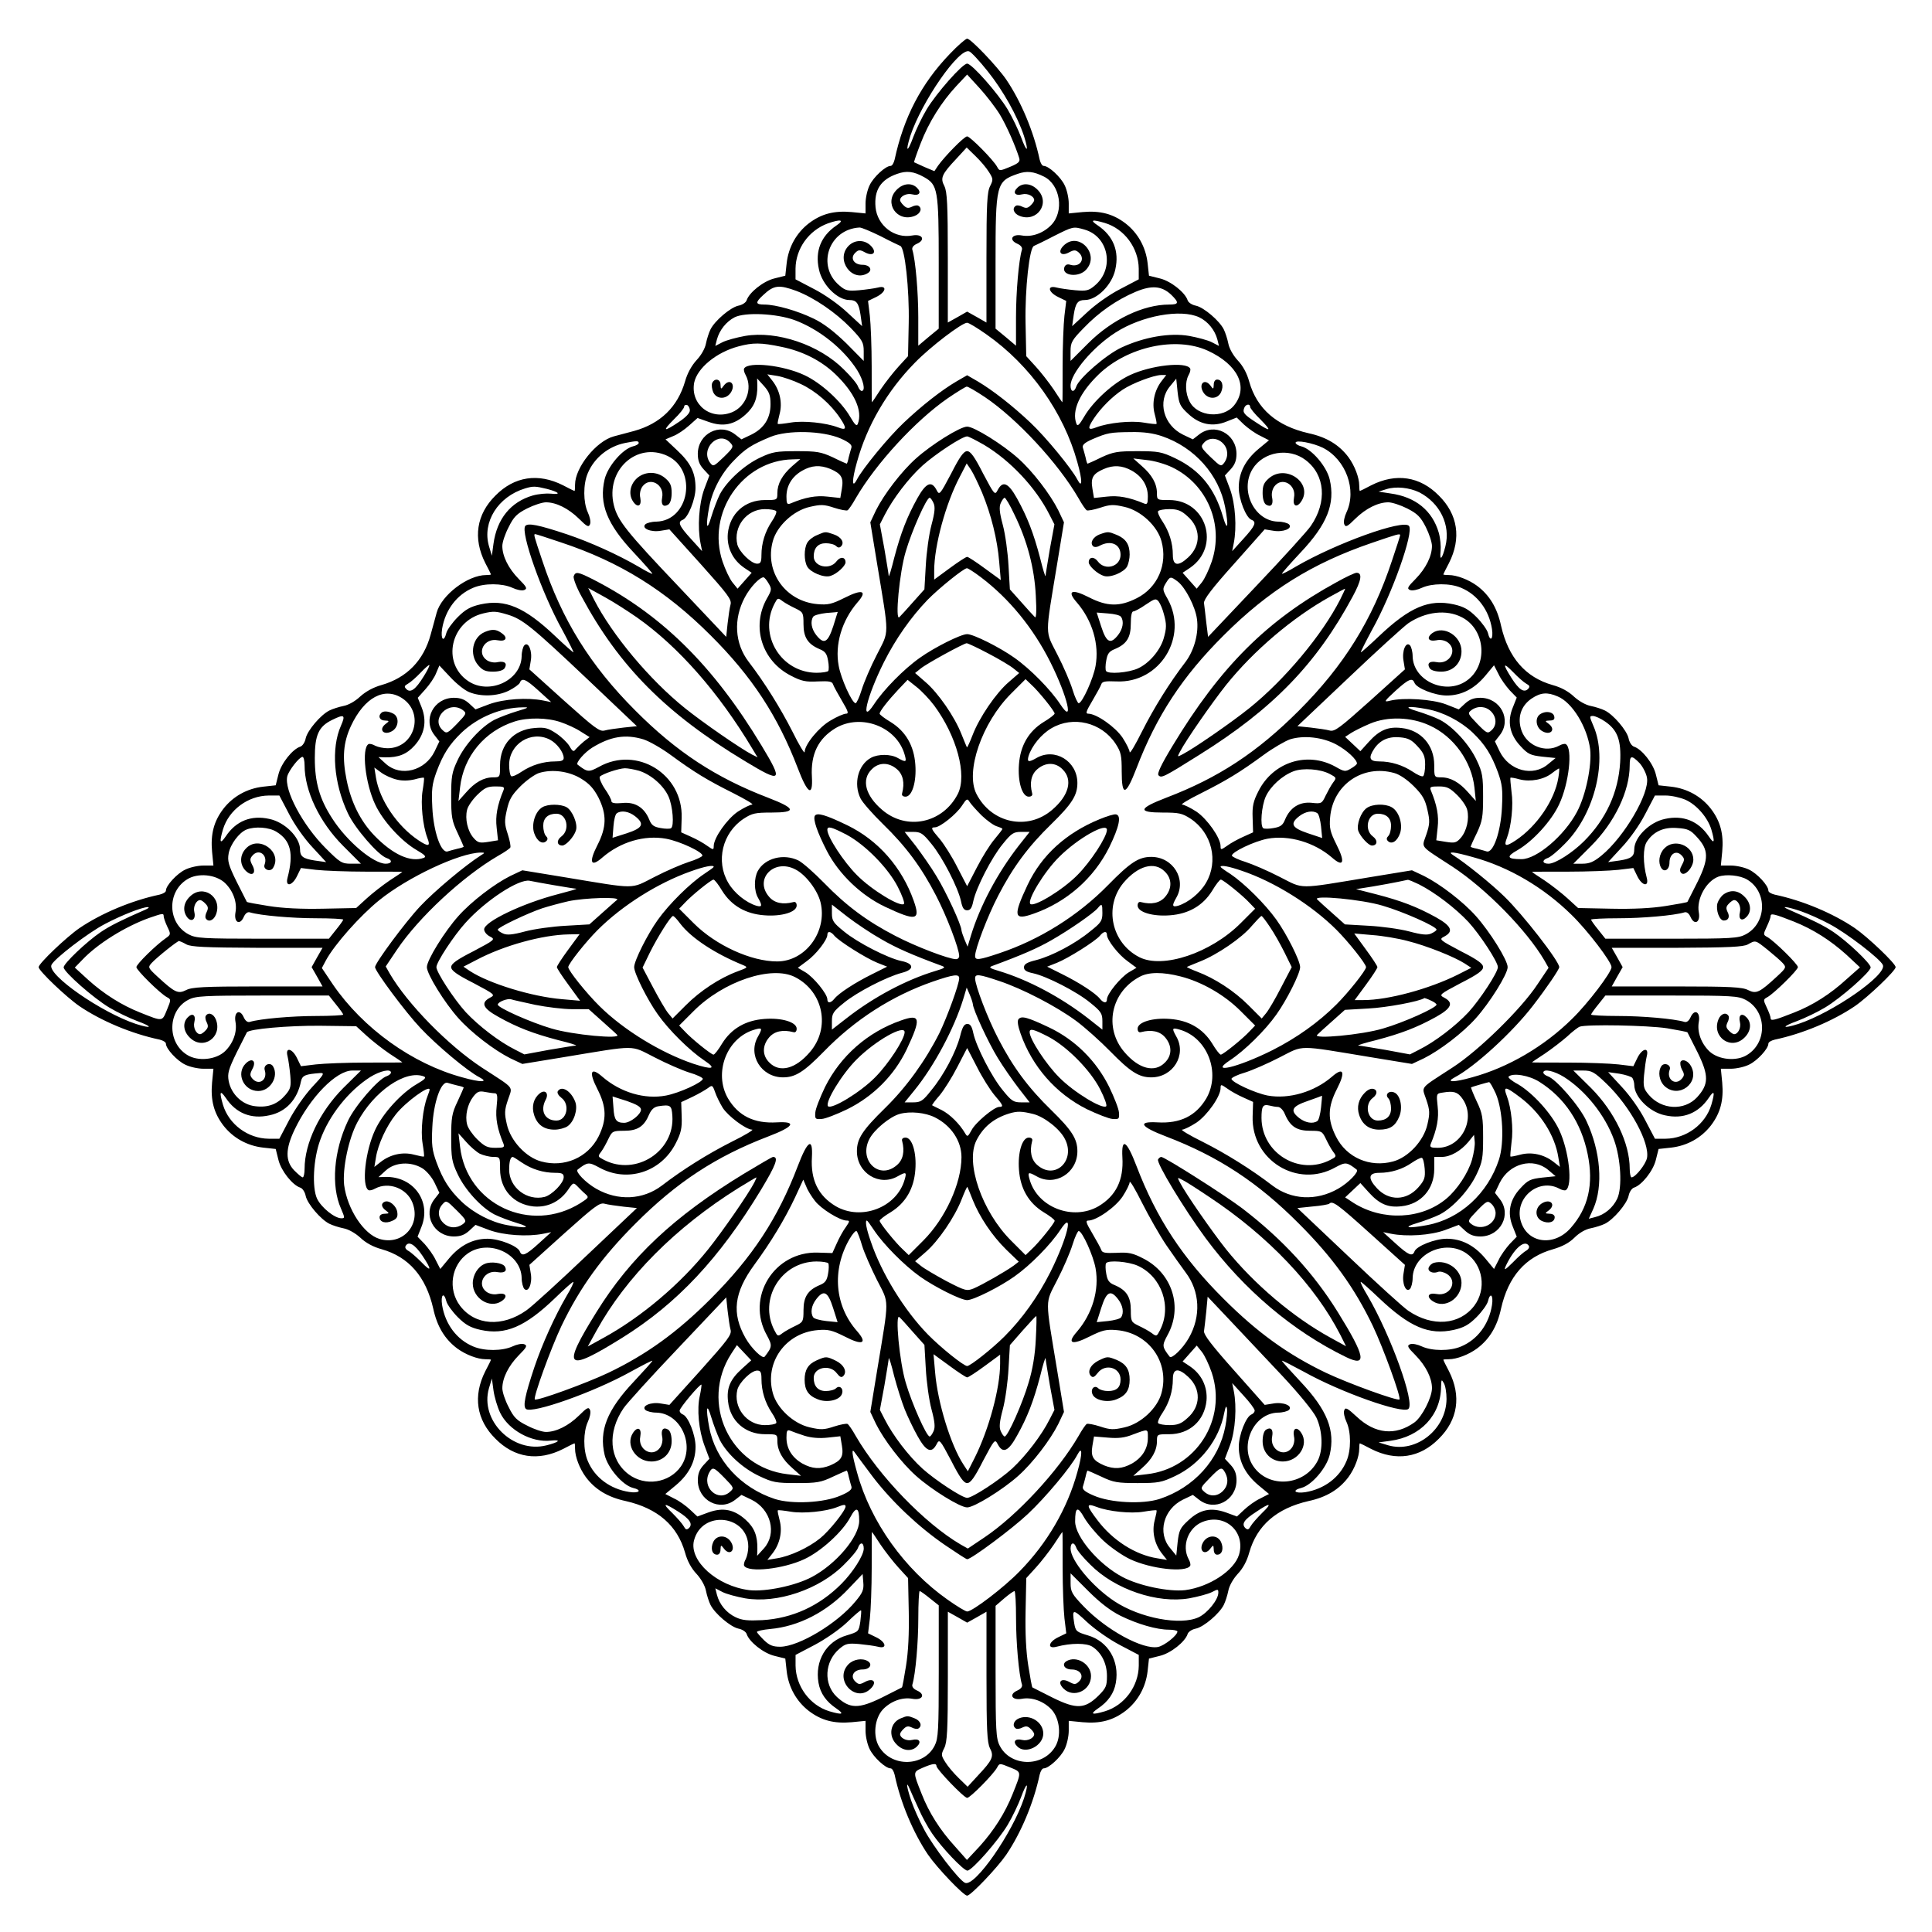 <?xml version="1.0" standalone="no"?>
<!DOCTYPE svg PUBLIC "-//W3C//DTD SVG 20010904//EN"
 "http://www.w3.org/TR/2001/REC-SVG-20010904/DTD/svg10.dtd">
<svg version="1.0" xmlns="http://www.w3.org/2000/svg"
 width="850pt" height="850pt" viewBox="0 0 850 850"
 preserveAspectRatio="xMidYMid meet">
<g transform="translate(0,850) scale(0.1,-0.1)"
fill="#000000" stroke="none">
<path d="M4179 8263 c-126 -131 -203 -279 -243 -465 -4 -16 -11 -28 -18 -28
-22 0 -75 -49 -92 -85 -10 -20 -18 -56 -18 -80 l0 -44 -61 6 c-78 7 -134 -8
-189 -50 -54 -42 -89 -104 -97 -175 l-6 -55 -48 -12 c-49 -12 -111 -62 -122
-96 -3 -10 -20 -21 -37 -24 -35 -8 -103 -66 -122 -104 -7 -14 -16 -42 -20 -62
-4 -22 -21 -52 -41 -73 -22 -24 -41 -58 -51 -94 -33 -113 -109 -186 -224 -218
-30 -8 -71 -19 -90 -24 -77 -21 -170 -137 -170 -212 0 -16 -1 -28 -2 -28 -2 0
-25 11 -51 25 -109 55 -214 39 -297 -45 -84 -83 -100 -188 -45 -297 14 -26 25
-49 25 -50 0 -2 -10 -3 -21 -3 -81 0 -197 -88 -218 -166 -6 -21 -17 -64 -26
-95 -31 -115 -105 -191 -217 -223 -36 -10 -70 -29 -94 -51 -21 -20 -51 -37
-73 -41 -20 -4 -48 -13 -62 -20 -38 -19 -96 -87 -104 -122 -3 -17 -14 -34 -24
-37 -34 -11 -84 -73 -96 -122 l-12 -48 -55 -6 c-71 -8 -133 -43 -175 -97 -42
-55 -57 -111 -50 -189 l6 -61 -44 0 c-24 0 -60 -8 -80 -18 -36 -17 -85 -70
-85 -92 0 -7 -12 -14 -28 -18 -123 -26 -256 -82 -352 -147 -57 -39 -180 -156
-180 -172 0 -16 123 -133 180 -172 96 -65 229 -121 353 -147 15 -4 27 -11 27
-18 0 -22 49 -75 85 -92 20 -10 56 -18 80 -18 l44 0 -6 -61 c-7 -78 8 -134 50
-189 42 -54 104 -89 175 -97 l55 -6 12 -48 c12 -49 62 -111 96 -122 10 -3 21
-20 24 -37 8 -35 66 -103 104 -122 14 -7 42 -16 62 -20 22 -4 52 -21 74 -41
24 -23 57 -41 94 -51 120 -34 195 -121 227 -261 17 -79 51 -135 106 -176 37
-27 89 -47 124 -47 13 0 24 -1 24 -2 0 -2 -11 -25 -25 -51 -55 -109 -39 -214
45 -297 83 -84 188 -100 297 -45 26 14 49 25 51 25 1 0 2 -11 2 -24 0 -35 20
-87 47 -124 41 -55 97 -89 176 -106 140 -32 227 -107 261 -227 10 -37 28 -70
51 -94 20 -22 37 -52 41 -74 4 -20 13 -48 20 -62 19 -38 87 -96 122 -104 17
-3 34 -14 37 -24 11 -34 73 -84 122 -96 l48 -12 6 -55 c8 -71 43 -133 97 -175
55 -42 111 -57 189 -50 l61 6 0 -44 c0 -24 8 -60 18 -80 17 -36 70 -85 92 -85
7 0 14 -12 18 -28 26 -123 82 -256 147 -352 39 -57 156 -180 172 -180 16 0
133 123 172 180 65 96 121 229 147 352 4 16 11 28 18 28 22 0 75 49 92 85 10
20 18 56 18 80 l0 44 61 -6 c78 -7 134 8 189 50 54 42 89 104 97 175 l6 55 48
12 c49 12 111 62 122 96 3 10 20 21 37 24 35 8 103 66 122 104 7 14 16 42 20
62 4 22 21 52 41 74 23 24 41 57 51 94 34 120 121 195 261 227 79 17 135 51
176 106 27 37 47 89 47 124 0 13 1 24 3 24 1 0 24 -11 50 -25 109 -55 214 -39
297 45 84 83 100 188 45 297 -14 26 -25 49 -25 51 0 1 11 2 24 2 35 0 87 20
124 47 55 41 89 97 106 176 32 141 107 227 229 261 41 12 71 28 94 51 21 21
49 37 71 41 20 4 49 13 63 20 38 19 96 87 104 122 3 17 14 34 24 37 34 11 84
73 96 122 l12 48 55 6 c71 8 133 43 175 97 42 55 57 111 50 189 l-6 61 44 0
c24 0 60 8 80 18 36 17 85 70 85 92 0 7 12 14 28 18 123 26 256 82 352 147 57
39 180 156 180 172 0 16 -123 133 -180 172 -96 65 -229 121 -352 147 -16 4
-28 11 -28 18 0 22 -49 75 -85 92 -20 10 -56 18 -80 18 l-44 0 6 61 c7 78 -8
134 -50 189 -42 54 -104 89 -175 97 l-55 6 -12 48 c-12 49 -62 111 -96 122
-10 3 -21 20 -24 37 -8 35 -66 103 -104 122 -14 7 -42 16 -62 20 -22 4 -52 21
-74 41 -24 23 -57 41 -94 51 -120 34 -195 121 -227 261 -17 79 -51 135 -106
176 -37 27 -89 47 -124 47 -13 0 -24 1 -24 3 0 1 11 24 25 50 55 109 39 214
-45 297 -83 84 -188 100 -297 45 -26 -14 -49 -25 -50 -25 -2 0 -3 11 -3 24 0
35 -20 87 -47 124 -41 55 -97 89 -176 106 -140 32 -227 107 -261 227 -10 37
-28 70 -51 94 -20 22 -37 52 -41 74 -4 20 -13 48 -20 62 -19 38 -87 96 -122
104 -17 3 -34 14 -37 24 -11 34 -73 84 -122 96 l-48 12 -6 55 c-8 71 -43 133
-97 175 -55 42 -111 57 -189 50 l-61 -6 0 44 c0 24 -8 60 -18 80 -17 36 -70
85 -92 85 -7 0 -14 12 -18 28 -26 123 -82 256 -147 352 -39 57 -156 180 -172
180 -6 0 -41 -30 -76 -67z m166 -76 c69 -86 131 -198 160 -285 23 -73 13 -76
-13 -5 -12 32 -38 87 -59 122 -42 70 -157 201 -178 201 -21 0 -136 -131 -178
-201 -21 -35 -47 -90 -59 -122 -26 -71 -36 -68 -13 5 51 153 215 389 259 372
9 -3 46 -43 81 -87z m54 -191 c30 -50 69 -139 85 -191 5 -16 -2 -23 -40 -39
-46 -19 -47 -19 -57 0 -17 31 -119 134 -132 134 -13 0 -98 -87 -128 -129 l-16
-24 -43 18 c-24 11 -44 20 -46 21 -2 1 11 38 28 82 36 94 92 183 158 254 l47
50 55 -60 c30 -33 70 -85 89 -116z m-48 -253 c19 -30 19 -34 5 -62 -13 -25
-16 -77 -16 -315 l0 -285 -42 24 -43 24 -42 -24 -43 -24 0 285 c0 236 -3 290
-15 315 -19 36 -12 52 53 121 l45 49 39 -38 c22 -21 48 -52 59 -70z m-286 -22
c61 -34 65 -55 65 -376 l0 -291 -45 -37 -45 -38 0 125 c0 110 -12 251 -26 297
-3 10 5 20 21 27 38 17 23 44 -21 36 -78 -15 -154 43 -162 124 -7 76 23 122
95 147 42 15 73 11 118 -14z m528 2 c72 -36 90 -153 32 -213 -35 -36 -85 -54
-129 -46 -44 8 -59 -19 -21 -36 16 -7 24 -17 21 -27 -14 -46 -26 -187 -26
-297 l0 -125 -45 38 -45 37 0 288 c0 349 3 360 97 393 40 14 70 11 116 -12z
m-913 -215 c-68 -46 -95 -113 -77 -193 14 -68 81 -135 134 -135 31 0 41 -13
49 -65 l7 -50 -65 60 c-37 35 -99 79 -146 103 l-82 43 0 47 c1 88 58 168 142
199 57 20 75 16 38 -9z m1181 11 c86 -26 148 -110 149 -201 l0 -47 -82 -43
c-47 -24 -109 -68 -146 -103 l-65 -60 7 50 c8 52 18 65 49 65 53 0 120 67 134
135 18 80 -9 147 -77 193 -36 24 -27 28 31 11z m-987 -58 c42 -22 82 -41 87
-43 20 -7 40 -190 37 -339 l-3 -146 -42 -46 c-22 -24 -58 -70 -79 -101 -20
-31 -37 -56 -38 -56 -1 0 -1 71 -1 157 0 87 -4 187 -8 223 l-8 66 35 17 c44
21 51 53 9 42 -16 -4 -53 -9 -84 -12 -49 -4 -59 -2 -86 21 -102 86 -47 247 88
255 8 1 50 -17 93 -38z m897 29 c107 -30 134 -172 46 -246 -27 -23 -37 -25
-86 -21 -31 3 -68 8 -83 12 -43 11 -36 -21 8 -42 l35 -17 -8 -66 c-4 -36 -8
-136 -8 -223 0 -86 0 -157 -1 -157 -1 0 -18 25 -38 56 -21 31 -57 77 -79 101
l-42 46 -3 146 c-3 149 17 332 37 339 5 2 45 21 87 43 86 43 85 43 135 29z
m-1267 -270 c78 -30 172 -94 238 -162 52 -54 58 -65 58 -103 l0 -43 -77 78
c-54 52 -99 87 -143 108 -72 35 -167 62 -217 62 -40 0 -41 9 -5 42 47 44 69
46 146 18z m1648 -16 c37 -36 35 -44 -9 -44 -113 0 -251 -66 -355 -170 l-78
-78 0 43 c0 38 6 49 58 102 66 69 145 124 228 159 71 30 115 26 156 -12z
m-1657 -112 c108 -40 215 -125 276 -220 28 -45 38 -92 20 -92 -5 0 -12 9 -16
19 -3 11 -31 45 -62 75 -108 109 -295 172 -435 148 -38 -7 -83 -19 -100 -28
l-31 -16 7 28 c11 41 41 79 78 98 46 23 182 17 263 -12z m1781 12 c38 -18 69
-56 80 -98 l7 -28 -31 16 c-17 9 -62 21 -100 28 -86 15 -199 -5 -298 -51 -67
-31 -188 -136 -199 -172 -9 -27 -25 -24 -25 4 0 54 99 171 198 234 115 74 287
105 368 67z m-935 -76 c191 -134 339 -343 399 -562 23 -81 22 -118 0 -76 -25
48 -138 186 -206 250 -77 73 -166 143 -234 183 l-45 26 -45 -26 c-67 -39 -156
-109 -234 -183 -68 -64 -181 -202 -206 -250 -22 -42 -23 -5 0 76 44 161 133
314 255 438 69 71 207 176 230 176 7 0 45 -23 86 -52z m-903 -54 c93 -19 174
-60 237 -120 85 -82 121 -161 99 -219 -5 -12 -13 -4 -34 32 -39 67 -128 149
-202 183 -92 43 -245 60 -264 29 -3 -5 0 -18 7 -30 31 -59 1 -138 -61 -163
-93 -37 -183 34 -166 130 13 64 97 134 195 160 63 17 99 17 189 -2z m1876 -17
c132 -61 180 -159 116 -240 -48 -60 -162 -51 -196 16 -19 35 -21 86 -5 116 7
12 10 25 7 30 -19 31 -172 14 -264 -29 -74 -34 -163 -116 -202 -183 -21 -36
-29 -44 -34 -32 -22 58 14 137 99 219 127 121 339 167 479 103z m-1790 -147
c66 -31 132 -89 173 -151 30 -45 27 -54 -11 -39 -53 20 -150 30 -206 21 -30
-5 -56 -8 -58 -6 -2 2 2 21 8 44 13 49 1 104 -32 146 l-22 28 44 -7 c24 -4 71
-20 104 -36z m1587 14 c-32 -41 -44 -97 -31 -145 6 -23 10 -42 8 -44 -2 -2
-28 1 -58 6 -56 9 -153 -1 -206 -21 -38 -15 -41 -6 -12 38 32 48 81 97 128
128 42 28 135 63 168 64 l23 0 -20 -26z m-1721 -102 c0 -62 -28 -106 -84 -134
l-44 -21 -27 21 c-68 54 -164 4 -165 -84 0 -30 7 -48 25 -68 l26 -28 -23 -61
c-23 -64 -30 -167 -16 -237 l7 -35 -49 54 c-52 57 -60 75 -36 84 23 9 56 90
56 140 0 67 -21 110 -81 166 l-51 48 33 14 c19 7 50 28 71 47 l37 33 48 -17
c64 -23 113 -13 163 32 39 35 53 71 52 129 l-1 30 30 -33 c23 -26 29 -41 29
-80z m1838 -43 c50 -47 108 -59 170 -33 l43 17 32 -31 c18 -16 49 -39 71 -49
l39 -20 -47 -39 c-57 -48 -86 -104 -86 -169 0 -52 32 -133 56 -142 24 -9 16
-27 -36 -84 l-49 -54 7 35 c14 70 7 173 -16 237 l-23 61 26 28 c18 20 25 38
25 68 -1 88 -97 138 -165 84 l-27 -21 -44 21 c-85 42 -113 146 -56 213 l27 33
6 -59 c6 -52 11 -63 47 -96z m-895 74 c141 -95 323 -291 412 -445 15 -27 31
-50 36 -53 4 -3 31 2 59 11 45 15 59 15 107 4 72 -16 145 -84 163 -151 28
-102 -17 -205 -109 -251 -75 -38 -130 -37 -210 4 -76 39 -99 29 -53 -23 68
-79 99 -184 82 -279 -10 -56 -58 -162 -74 -164 -4 -1 -17 26 -27 59 -10 33
-40 103 -67 155 -55 109 -55 72 -1 399 l30 183 -25 53 c-35 70 -112 171 -176
228 -68 61 -194 140 -225 140 -31 0 -157 -79 -225 -140 -64 -57 -141 -158
-176 -228 l-25 -53 30 -183 c54 -327 54 -290 -1 -399 -27 -52 -57 -122 -67
-155 -10 -33 -23 -60 -27 -59 -16 2 -64 108 -74 164 -18 94 14 200 82 279 46
52 23 61 -56 21 -56 -28 -73 -32 -119 -28 -141 12 -234 142 -197 277 18 67 91
135 163 151 48 11 62 11 107 -4 28 -9 55 -14 59 -11 5 3 21 26 36 53 89 153
262 341 405 440 41 28 79 51 83 51 5 1 41 -20 80 -46z m-1298 -59 c0 -12 -19
-31 -49 -51 -67 -45 -74 -41 -21 12 25 24 45 49 45 56 0 6 6 9 13 7 6 -3 12
-13 12 -24z m2465 16 c0 -6 20 -31 45 -55 52 -53 47 -57 -18 -14 -54 35 -61
44 -53 64 6 17 26 20 26 5z m-1802 -139 c38 -17 51 -28 48 -40 -3 -9 -8 -28
-12 -43 -3 -16 -7 -28 -9 -28 -1 0 -29 12 -61 28 -52 24 -71 27 -159 27 -89 0
-107 -3 -160 -28 -69 -32 -147 -103 -178 -162 -11 -22 -28 -67 -38 -100 -20
-68 -25 -41 -9 44 14 73 53 148 108 204 51 53 78 70 162 105 76 31 229 27 308
-7z m1414 10 c144 -49 251 -170 278 -312 16 -85 11 -112 -9 -44 -37 128 -102
207 -211 259 -59 28 -74 31 -165 31 -88 0 -107 -3 -159 -27 -32 -16 -60 -28
-61 -28 -2 0 -6 12 -9 28 -4 15 -9 34 -12 43 -3 12 9 22 43 37 66 28 77 30
169 31 56 1 98 -5 136 -18z m-783 -38 c116 -69 229 -189 289 -309 l21 -41 -20
-108 c-10 -60 -19 -113 -19 -119 -1 -6 -12 30 -24 79 -29 110 -56 180 -102
263 -38 68 -62 78 -84 37 -13 -25 -14 -24 -65 72 -37 73 -55 98 -70 98 -15 0
-33 -25 -70 -98 -51 -96 -52 -97 -65 -72 -22 41 -46 31 -84 -37 -46 -83 -73
-153 -102 -263 -12 -49 -23 -85 -24 -79 0 6 -9 59 -19 119 l-20 108 21 41 c36
71 105 162 167 218 57 51 174 128 196 128 6 0 39 -17 74 -37z m-1116 9 c16
-17 14 -21 -29 -63 -44 -42 -46 -43 -60 -25 -45 62 39 144 89 88z m2167 -2
c23 -23 26 -58 6 -86 -14 -18 -16 -17 -60 25 -43 42 -45 46 -29 63 21 24 58
23 83 -2z m-2570 1 c0 -5 -12 -12 -26 -15 -45 -12 -110 -87 -124 -145 -25
-107 10 -197 129 -323 44 -47 81 -89 81 -92 0 -3 -28 11 -61 31 -91 53 -213
108 -314 142 -126 42 -172 51 -184 37 -22 -27 73 -297 163 -458 29 -54 51 -98
49 -98 -3 0 -39 32 -80 71 -135 128 -220 164 -329 140 -44 -10 -66 -22 -100
-56 -24 -24 -46 -55 -50 -69 -11 -44 -26 -30 -19 17 14 84 65 151 137 181 49
21 128 20 172 0 19 -9 42 -14 52 -10 15 6 12 13 -24 49 -45 46 -72 100 -72
145 0 16 12 53 28 83 22 45 36 59 81 82 30 15 67 27 83 27 45 0 99 -27 145
-72 36 -36 43 -39 49 -24 4 10 -1 33 -10 52 -20 44 -21 123 0 172 28 67 90
118 164 133 51 10 60 10 60 0z m3010 -21 c102 -52 150 -186 104 -284 -9 -19
-14 -42 -10 -52 6 -15 13 -12 49 24 46 45 100 72 145 72 16 0 53 -12 83 -27
45 -23 59 -37 82 -82 15 -30 27 -67 27 -83 0 -45 -27 -99 -72 -145 -36 -36
-39 -43 -24 -49 10 -4 33 1 52 10 44 20 123 21 172 0 72 -30 123 -98 136 -181
7 -46 -8 -60 -18 -17 -4 14 -26 45 -50 69 -34 34 -56 46 -100 56 -109 24 -194
-12 -329 -140 -41 -39 -77 -71 -80 -71 -2 0 20 44 49 98 90 161 185 431 163
458 -25 31 -323 -77 -498 -179 -33 -20 -61 -34 -61 -31 0 3 37 45 81 92 119
126 154 216 129 323 -14 58 -79 133 -124 145 -14 3 -26 11 -26 16 0 14 77 -1
120 -22z m-2883 -36 c133 -64 95 -285 -49 -289 -21 0 -43 -6 -49 -12 -18 -18
26 -36 69 -28 l37 6 138 -153 c120 -134 137 -156 131 -178 -4 -14 -9 -51 -13
-84 l-6 -58 -208 220 c-231 243 -269 291 -286 358 -39 154 100 282 236 218z
m2807 -18 c86 -65 96 -184 23 -290 -14 -21 -121 -139 -239 -263 l-213 -225 -8
64 c-4 34 -8 73 -10 85 -1 16 35 64 133 173 l134 151 37 -6 c44 -8 88 10 70
28 -6 6 -28 12 -49 12 -104 3 -169 138 -111 232 47 76 160 95 233 39z m-2259
-27 c-44 -39 -65 -78 -65 -119 0 -30 -1 -30 -54 -30 -89 0 -155 -59 -164 -148
-5 -60 21 -115 72 -150 l33 -22 -31 -35 -31 -35 -22 27 c-13 16 -32 57 -44 92
-72 214 87 446 309 450 l33 1 -36 -31z m1672 -5 c154 -74 229 -252 174 -415
-12 -35 -31 -76 -44 -92 l-22 -27 -31 35 -31 35 33 22 c135 93 72 298 -92 298
-53 0 -54 0 -54 30 0 42 -22 81 -67 120 l-37 33 59 -7 c33 -3 83 -18 112 -32z
m-836 -112 c40 -97 67 -206 75 -304 l7 -80 -70 51 c-38 28 -73 51 -78 51 -5 0
-39 -22 -77 -50 l-68 -50 0 39 c0 110 51 297 113 414 l30 58 19 -28 c10 -15
32 -61 49 -101z m-668 105 c48 -21 59 -38 51 -86 l-7 -42 -56 6 c-51 6 -99 -3
-163 -30 -15 -6 -18 -1 -18 30 0 48 24 88 69 114 42 24 79 26 124 8z m1327 -8
c45 -26 70 -65 70 -114 0 -31 -3 -36 -17 -30 -65 27 -113 36 -164 30 l-56 -6
-7 42 c-8 47 3 65 49 85 43 19 82 17 125 -7z m-2574 -80 c54 -14 65 -26 18
-21 -19 2 -55 -1 -80 -8 -97 -28 -158 -103 -173 -213 l-7 -52 -13 43 c-30 105
40 217 159 253 36 11 46 10 96 -2z m3838 -15 c91 -47 139 -144 115 -238 -14
-56 -26 -68 -21 -20 2 19 -1 55 -8 80 -28 97 -102 158 -213 173 l-52 8 35 11
c42 13 100 7 144 -14z m-2137 -47 c8 -17 6 -41 -9 -97 -11 -41 -22 -122 -25
-179 l-6 -104 -50 -56 c-27 -31 -54 -60 -60 -66 -20 -21 0 197 28 289 26 89
91 236 105 236 4 0 11 -10 17 -23z m356 -51 c56 -114 88 -235 94 -356 4 -69 2
-102 -4 -95 -6 6 -33 35 -60 66 l-50 56 -6 104 c-3 57 -14 138 -25 179 -15 56
-17 80 -9 97 6 13 13 23 17 23 4 0 24 -33 43 -74z m-1048 15 c3 -5 -6 -26 -20
-46 -29 -44 -45 -95 -45 -147 0 -31 -4 -38 -19 -38 -26 0 -78 51 -87 84 -19
78 41 156 121 156 24 0 46 -4 50 -9z m1809 -22 c59 -51 61 -128 4 -181 -44
-41 -68 -38 -68 10 0 52 -16 103 -45 147 -14 20 -23 41 -20 46 4 5 26 9 50 9
35 0 52 -6 79 -31z m-2757 -115 c260 -86 461 -211 659 -409 182 -181 296 -355
384 -585 43 -113 67 -128 62 -38 -6 100 28 169 105 215 112 65 268 6 303 -117
10 -34 6 -35 -30 -15 -31 18 -87 18 -118 1 -57 -31 -78 -114 -46 -179 9 -18
53 -68 98 -112 102 -99 170 -191 234 -315 46 -88 102 -234 102 -266 0 -8 -6
-14 -14 -14 -32 0 -178 56 -266 102 -124 64 -216 132 -315 234 -44 45 -94 89
-112 98 -65 32 -148 11 -179 -46 -17 -31 -17 -87 1 -118 20 -35 18 -42 -7 -35
-46 14 -98 56 -124 101 -56 95 -26 220 68 282 37 24 51 27 122 27 112 0 108
18 -14 65 -230 88 -404 202 -585 384 -198 198 -323 399 -409 659 -38 113 -39
117 -31 117 3 0 53 -16 112 -36z m3693 31 c0 -3 -16 -53 -36 -112 -86 -260
-211 -461 -409 -659 -184 -184 -354 -296 -585 -384 -122 -47 -126 -65 -14 -65
71 0 85 -3 122 -27 94 -62 124 -187 68 -282 -26 -45 -78 -87 -123 -101 -26 -7
-28 0 -8 35 47 81 -14 180 -110 180 -55 0 -92 -24 -190 -124 -132 -135 -302
-241 -479 -300 -89 -30 -106 -32 -106 -12 0 32 56 178 102 266 64 124 132 216
234 315 90 88 114 126 114 180 0 96 -99 157 -180 110 -35 -20 -42 -18 -35 8
14 45 56 97 101 123 95 56 220 26 282 -68 24 -37 27 -51 27 -122 0 -112 18
-108 65 14 88 230 202 404 384 585 197 197 390 317 650 406 114 39 126 43 126
34z m-1844 -185 c124 -94 229 -222 305 -373 76 -152 106 -280 44 -186 -42 64
-131 155 -202 205 -63 45 -180 104 -208 104 -28 0 -145 -59 -208 -104 -71 -50
-160 -141 -202 -205 -62 -94 -32 34 44 186 52 103 118 197 192 274 50 51 159
139 173 139 5 0 33 -18 62 -40z m-935 -26 c15 -25 15 -29 -8 -69 -68 -123 -21
-273 107 -338 46 -24 65 -28 118 -25 50 2 63 0 67 -13 3 -9 21 -41 39 -72 28
-47 31 -57 18 -57 -9 0 -40 -13 -68 -30 -51 -29 -114 -106 -114 -139 0 -9 -25
32 -54 91 -52 102 -122 215 -192 306 -62 81 -68 189 -17 284 24 45 65 88 82
88 4 0 14 -12 22 -26z m1801 7 c34 -27 77 -111 84 -164 9 -62 -12 -138 -50
-189 -70 -91 -139 -202 -191 -305 -30 -60 -54 -101 -55 -92 0 8 -14 37 -31 63
-31 47 -115 106 -151 106 -13 0 -10 10 18 57 18 31 36 63 39 72 4 13 17 15 67
13 190 -9 318 196 225 363 -23 40 -23 44 -8 69 19 31 21 31 53 7z m-1682 -118
c33 -16 35 -19 35 -69 0 -58 19 -88 71 -110 25 -10 32 -21 37 -50 4 -20 4 -41
1 -46 -3 -4 -26 -8 -52 -8 -156 1 -256 166 -185 303 14 27 15 28 36 12 12 -9
38 -23 57 -32z m1620 -23 c13 -45 13 -64 -1 -111 -16 -52 -64 -108 -113 -130
-42 -19 -131 -26 -140 -11 -3 5 -3 26 1 46 5 29 12 40 37 50 53 22 71 51 71
112 0 33 4 54 11 54 6 0 31 13 55 30 40 27 45 28 57 13 7 -10 17 -33 22 -53z
m-2887 -4 c66 -20 106 -52 351 -284 l218 -207 -58 -6 c-33 -4 -70 -9 -84 -13
-22 -6 -44 11 -178 131 l-153 138 6 37 c8 43 -10 87 -28 69 -6 -6 -12 -28 -12
-49 -3 -107 -144 -171 -236 -108 -117 80 -77 262 66 297 46 11 58 10 108 -5z
m1433 -51 c-24 -73 -41 -82 -75 -39 -21 27 -27 60 -13 81 4 6 30 13 57 16 28
2 50 4 51 5 0 1 -9 -27 -20 -63z m1266 41 c14 -20 8 -53 -13 -80 -33 -42 -51
-34 -74 37 l-20 62 50 -4 c28 -2 53 -8 57 -15z m1500 -2 c105 -54 116 -214 19
-280 -92 -63 -233 1 -236 108 0 21 -6 43 -12 49 -18 18 -36 -26 -28 -69 l6
-37 -153 -138 c-134 -120 -156 -137 -178 -131 -14 4 -51 9 -84 13 l-58 6 225
213 c124 118 242 225 263 240 76 51 167 62 236 26z m-2084 -159 c48 -25 98
-55 111 -66 l25 -20 -46 -40 c-56 -48 -129 -155 -159 -233 -12 -31 -23 -55
-25 -54 -1 2 -12 28 -24 58 -30 77 -103 182 -158 229 l-46 40 25 20 c25 21
188 110 202 111 5 0 48 -20 95 -45z m-2484 -101 c-35 -57 -58 -74 -76 -56 -11
11 -9 15 7 24 11 6 36 28 55 48 19 20 37 36 39 34 2 -2 -9 -25 -25 -50z m4851
-32 c15 -8 17 -13 8 -23 -18 -18 -40 -4 -73 48 -40 63 -38 72 8 25 20 -21 46
-44 57 -50z m-4651 -37 c51 -21 122 -19 174 6 24 12 46 28 49 35 9 24 27 16
84 -36 l54 -49 -35 7 c-70 14 -173 7 -237 -16 l-61 -23 -28 26 c-20 18 -38 25
-68 25 -88 -1 -138 -97 -84 -165 l21 -27 -21 -44 c-42 -86 -149 -113 -214 -55
l-33 30 30 -1 c57 -1 94 13 129 52 44 49 55 107 31 168 l-17 42 34 38 c18 20
40 52 47 71 l14 33 48 -51 c26 -28 63 -58 83 -66z m4578 8 l31 -32 -17 -43
c-26 -62 -14 -120 33 -170 33 -36 44 -41 96 -47 l59 -6 -33 -27 c-67 -57 -171
-29 -213 56 l-21 44 21 27 c54 68 4 164 -84 165 -30 0 -48 -7 -68 -25 l-28
-26 -56 22 c-60 23 -188 31 -247 16 -28 -7 -26 -3 24 43 57 52 75 60 84 36 9
-24 90 -56 142 -56 65 0 121 29 169 86 l39 47 20 -39 c10 -22 33 -53 49 -71z
m-2532 -67 c99 -134 146 -306 104 -389 -66 -129 -225 -163 -333 -70 -74 63
-92 133 -46 178 31 32 75 32 111 1 27 -23 35 -60 23 -106 -3 -9 3 -15 15 -15
29 0 49 66 43 142 -6 82 -42 145 -108 186 -27 16 -49 33 -49 37 0 11 38 59 83
107 l40 42 39 -31 c22 -17 57 -54 78 -82z m491 21 c22 -27 39 -52 39 -56 0 -5
-22 -22 -49 -38 -66 -41 -102 -104 -108 -186 -6 -76 14 -142 43 -142 12 0 18
6 15 15 -12 46 -4 83 23 106 36 31 80 31 111 -1 46 -45 28 -115 -46 -178 -108
-93 -267 -59 -333 70 -50 98 24 313 152 441 l64 64 25 -24 c14 -12 43 -45 64
-71z m-2830 10 c98 -66 52 -219 -66 -219 -18 0 -42 5 -54 11 -12 7 -25 10 -30
7 -31 -19 -14 -172 29 -264 34 -74 116 -163 183 -202 36 -21 44 -29 32 -34
-58 -22 -137 14 -219 99 -61 64 -101 145 -121 243 -20 98 -15 165 19 238 59
126 148 174 227 121z m5082 9 c64 -26 130 -134 143 -232 8 -71 -19 -203 -58
-276 -55 -104 -177 -208 -244 -208 -64 0 -69 11 -17 40 67 39 149 128 183 202
43 92 60 245 29 264 -5 3 -18 0 -30 -7 -60 -32 -139 -1 -164 64 -21 57 -5 111
44 144 39 26 68 29 114 9z m-4817 -60 c18 -14 17 -16 -25 -60 -42 -43 -46 -45
-63 -29 -56 50 26 134 88 89z m239 -5 c-33 -10 -78 -27 -100 -38 -59 -31 -130
-109 -162 -178 -25 -53 -28 -71 -28 -160 0 -88 3 -107 28 -159 15 -32 27 -60
27 -61 0 -2 -12 -6 -27 -9 -16 -4 -35 -9 -44 -12 -29 -8 -62 87 -67 194 -4 79
-1 102 18 155 29 78 56 121 111 174 72 68 173 110 269 111 30 1 26 -2 -25 -17z
m4004 9 c71 -13 147 -53 200 -103 55 -53 82 -96 111 -174 19 -53 22 -76 18
-155 -5 -107 -38 -202 -67 -194 -9 3 -28 8 -43 12 -16 3 -28 7 -28 9 0 1 12
29 28 61 24 52 27 71 27 159 0 89 -3 107 -28 160 -32 69 -103 147 -162 178
-22 11 -67 28 -100 38 -68 20 -41 25 44 9z m281 -10 c25 -25 26 -62 2 -83 -17
-16 -21 -14 -63 29 -42 44 -43 46 -25 60 28 20 63 17 86 -6z m-5060 -63 c-44
-99 -32 -252 30 -384 30 -66 135 -187 171 -198 27 -9 24 -25 -4 -25 -54 0
-171 98 -236 200 -55 85 -76 158 -76 265 0 102 17 139 77 168 53 26 59 22 38
-26z m5561 19 c56 -38 72 -83 67 -180 -8 -132 -62 -250 -159 -347 -51 -51
-126 -99 -156 -99 -28 0 -30 16 -4 25 11 3 45 31 75 62 133 132 191 373 126
520 -17 40 -18 43 -2 43 10 0 34 -11 53 -24z m-4595 -3 c27 -9 67 -27 88 -41
l40 -25 -25 -19 c-13 -11 -29 -26 -36 -34 -9 -13 -14 -11 -28 14 -10 16 -36
41 -59 56 -35 23 -49 27 -94 23 -92 -7 -152 -72 -152 -163 0 -53 0 -54 -30
-54 -42 0 -81 -22 -120 -67 l-33 -37 7 59 c15 137 108 249 241 291 57 18 143
17 201 -3z m3824 -15 c106 -48 185 -159 197 -274 l6 -58 -33 37 c-39 45 -78
67 -120 67 -30 0 -30 1 -30 54 0 87 -58 154 -144 163 -59 7 -97 -9 -144 -61
l-37 -41 -34 32 -33 31 26 17 c14 9 52 28 83 41 77 33 182 30 263 -8z m-3871
-62 c31 -16 61 -56 61 -81 0 -11 -10 -15 -37 -15 -53 0 -104 -16 -148 -45 -20
-14 -41 -23 -46 -20 -5 4 -9 26 -9 50 0 92 97 153 179 111z m412 1 c25 -8 78
-38 119 -68 105 -77 161 -111 275 -168 55 -28 93 -50 84 -51 -8 0 -37 -14 -63
-31 -47 -32 -106 -115 -106 -152 0 -17 -2 -17 -29 2 -16 12 -49 30 -72 40
l-42 19 2 64 c6 192 -197 318 -364 224 -45 -24 -50 -24 -94 10 -9 8 31 54 65
75 80 49 146 60 225 36z m3049 -23 c46 -25 90 -66 90 -83 0 -4 -12 -14 -26
-22 -25 -15 -29 -15 -69 8 -123 68 -273 21 -338 -107 -23 -45 -28 -66 -26
-118 l2 -64 -42 -19 c-23 -10 -56 -28 -72 -40 -27 -19 -29 -19 -29 -2 0 37
-59 120 -106 152 -26 17 -55 31 -63 31 -9 0 28 23 83 50 113 57 171 92 276
169 41 30 93 60 115 68 60 19 144 10 205 -23z m357 -8 c27 -29 33 -44 33 -80
0 -25 -4 -47 -9 -51 -5 -3 -26 6 -46 20 -44 29 -95 45 -147 45 -43 0 -49 15
-22 56 26 38 63 55 114 50 35 -3 51 -11 77 -40z m-4897 -83 c0 -113 66 -251
170 -355 l78 -78 -44 0 c-40 0 -48 5 -111 68 -102 102 -184 257 -169 317 7 26
53 85 67 85 5 0 9 -17 9 -37z m5874 9 c14 -16 29 -45 32 -64 12 -69 -100 -260
-200 -342 -34 -28 -53 -36 -84 -36 l-40 0 78 78 c104 104 170 242 170 355 0
44 8 46 44 9z m-5468 -72 c24 -6 53 -5 78 1 21 6 39 9 41 7 2 -2 -1 -28 -6
-58 -9 -56 1 -153 21 -206 15 -38 6 -41 -39 -11 -93 62 -171 177 -187 276 l-7
44 30 -22 c16 -12 47 -26 69 -31z m1065 39 c52 -16 108 -64 130 -113 19 -42
26 -131 11 -140 -5 -3 -26 -3 -46 1 -29 5 -40 12 -50 38 -22 53 -63 78 -118
72 -33 -3 -48 0 -48 8 0 7 -13 32 -30 56 -16 24 -25 48 -21 52 13 13 83 36
110 37 13 0 41 -5 62 -11z m3039 -14 c30 -16 31 -17 15 -38 -9 -12 -23 -38
-33 -58 -16 -34 -18 -36 -62 -31 -53 5 -94 -21 -116 -73 -10 -26 -21 -33 -50
-38 -20 -4 -41 -4 -46 -1 -15 9 -8 98 11 140 21 45 72 92 123 111 41 15 116
10 158 -12z m1006 -17 c-16 -98 -94 -213 -187 -275 -45 -30 -54 -27 -39 11 19
51 29 144 20 202 -4 33 -6 60 -5 62 2 2 20 -1 41 -7 47 -12 107 -1 143 28 14
11 28 20 30 20 2 1 1 -18 -3 -41z m-4299 -4 c36 -22 55 -43 76 -83 37 -75 36
-130 -5 -210 -39 -76 -29 -99 23 -53 79 68 184 99 279 82 61 -11 165 -60 160
-75 -2 -5 -29 -18 -59 -27 -31 -10 -99 -39 -151 -66 -109 -55 -72 -55 -399 -1
l-183 30 -53 -25 c-70 -35 -171 -112 -228 -176 -61 -68 -139 -194 -139 -225 0
-31 78 -157 139 -225 57 -64 158 -141 228 -176 l53 -25 183 30 c327 54 290 54
399 -1 52 -27 121 -57 153 -67 32 -9 58 -22 59 -27 1 -15 -103 -63 -162 -74
-94 -18 -200 14 -279 82 -52 46 -62 23 -23 -53 41 -80 42 -135 5 -210 -47 -92
-150 -137 -252 -109 -67 18 -135 91 -151 163 -11 48 -11 62 5 109 20 61 34 44
-115 141 -149 98 -327 280 -405 413 l-18 32 49 73 c96 143 291 324 446 414 27
15 50 31 53 36 3 4 -2 31 -11 59 -15 45 -15 59 -4 107 10 45 21 65 60 104 26
26 63 52 81 58 58 18 133 8 186 -25z m3577 25 c23 -6 57 -29 86 -58 39 -39 50
-59 60 -104 11 -48 11 -62 -5 -109 -20 -61 -34 -44 115 -141 149 -98 327 -280
405 -413 l18 -32 -49 -73 c-71 -108 -259 -292 -374 -366 -149 -97 -135 -80
-115 -141 16 -47 16 -61 5 -109 -16 -72 -84 -145 -151 -163 -102 -28 -205 17
-251 109 -38 75 -37 130 4 210 39 76 29 99 -23 53 -77 -66 -188 -99 -282 -82
-56 11 -160 59 -159 74 1 5 27 18 59 27 32 10 101 40 153 67 109 55 72 55 399
1 l183 -30 53 25 c70 35 171 112 228 176 61 68 140 194 140 225 0 31 -79 157
-140 225 -57 64 -158 141 -228 176 l-53 25 -183 -30 c-327 -54 -290 -54 -399
1 -52 27 -120 56 -151 66 -30 9 -57 22 -59 27 -4 15 98 64 157 75 94 17 205
-16 282 -82 52 -46 61 -23 21 56 -28 56 -32 73 -28 120 12 143 143 234 282
195z m-3919 -76 c-27 -65 -36 -113 -30 -164 l6 -56 -43 -7 c-38 -6 -46 -4 -65
18 -26 30 -38 84 -28 123 3 15 23 44 44 65 33 32 45 38 81 38 36 0 41 -2 35
-17z m4196 -21 c21 -21 41 -50 44 -65 10 -39 -2 -93 -28 -123 -19 -22 -27 -24
-65 -18 l-43 7 6 56 c6 51 -3 99 -30 164 -6 15 -1 17 35 17 36 0 48 -6 81 -38z
m-5139 -84 c24 -47 68 -109 103 -146 l60 -65 -50 7 c-52 8 -65 18 -65 49 0 53
-67 120 -135 134 -80 18 -147 -9 -192 -77 -25 -36 -29 -27 -12 31 26 86 110
148 201 149 l47 0 43 -82z m6144 63 c49 -22 97 -78 113 -130 17 -58 13 -67
-11 -31 -46 68 -113 95 -193 77 -68 -14 -135 -81 -135 -134 0 -31 -13 -41 -65
-49 l-50 -7 60 65 c35 37 79 99 103 146 l43 82 47 0 c26 0 65 -9 88 -19z
m-3097 -69 c24 -23 55 -45 68 -48 12 -4 23 -8 23 -11 0 -3 -16 -23 -35 -46
-19 -22 -54 -78 -77 -123 l-43 -83 -43 83 c-23 46 -58 101 -77 124 -38 44 -42
52 -22 52 23 0 95 58 119 95 20 31 24 33 33 18 6 -10 30 -37 54 -61z m-1525
-3 c43 -34 34 -52 -36 -75 l-63 -20 4 51 c2 27 8 53 15 57 20 14 53 8 80 -13z
m3002 13 c6 -4 13 -30 16 -58 l5 -51 -63 21 c-71 24 -80 42 -38 75 27 21 60
27 80 13z m-4579 -82 c62 -38 76 -95 48 -202 -11 -42 21 -36 42 8 l17 35 66
-8 c36 -4 136 -8 223 -8 86 0 157 0 157 -1 0 -1 -25 -18 -56 -38 -31 -21 -77
-57 -101 -79 l-46 -42 -146 -3 c-97 -2 -178 2 -240 12 -51 8 -94 16 -95 18 -1
2 -21 42 -45 89 -36 73 -41 92 -35 124 7 40 46 92 78 105 37 15 100 11 133
-10z m6248 -22 c53 -57 54 -95 4 -197 -24 -47 -44 -87 -45 -89 -1 -2 -44 -10
-95 -18 -62 -10 -143 -14 -240 -12 l-146 3 -46 42 c-24 22 -70 58 -101 79 -31
20 -56 37 -56 38 0 1 71 1 157 1 87 0 187 4 223 8 l66 8 17 -35 c21 -44 53
-50 42 -8 -17 64 -17 132 0 158 29 45 74 66 134 61 47 -3 59 -9 86 -39z
m-3367 -31 c49 -59 117 -192 130 -252 6 -30 13 -40 27 -40 14 0 21 10 27 40
13 60 81 193 130 252 38 47 47 53 81 53 l37 0 -49 -62 c-93 -120 -169 -263
-209 -393 l-15 -50 -13 30 c-7 17 -13 35 -14 42 0 23 -68 170 -110 238 -23 39
-65 98 -91 133 l-49 62 37 0 c34 0 43 -6 81 -53z m-1982 -50 c-69 -44 -203
-156 -267 -224 -66 -70 -199 -250 -199 -268 0 -18 133 -197 199 -267 72 -77
208 -191 261 -218 42 -22 5 -23 -76 0 -221 60 -437 216 -569 408 l-49 73 18
34 c38 70 150 196 234 264 126 102 354 209 447 210 19 0 19 -1 1 -12z m4364
-8 c158 -43 311 -133 434 -254 71 -69 176 -207 176 -230 0 -23 -104 -160 -173
-227 -122 -121 -282 -215 -441 -258 -81 -23 -118 -22 -76 0 89 47 254 198 344
315 61 79 116 160 116 170 0 26 -161 233 -242 311 -55 54 -170 147 -224 181
-30 19 1 16 86 -8z m-3340 -43 c0 -2 -19 -16 -42 -31 -63 -42 -154 -132 -204
-202 -45 -63 -104 -180 -104 -208 0 -28 59 -145 104 -208 50 -71 141 -160 205
-203 56 -37 36 -42 -49 -14 -142 48 -306 148 -412 253 -58 57 -138 157 -138
172 0 14 77 111 129 163 108 108 265 207 409 258 61 22 102 30 102 20z m359
-11 c46 -23 98 -92 111 -145 31 -128 -66 -260 -191 -260 -115 0 -270 71 -367
168 l-64 64 24 25 c29 32 117 103 127 103 5 0 22 -22 38 -49 41 -66 104 -102
186 -108 76 -6 142 14 142 43 0 12 -6 18 -15 15 -46 -12 -83 -4 -106 23 -68
78 21 170 115 121z m1626 -10 c32 -31 32 -75 1 -111 -23 -27 -60 -35 -106 -23
-9 3 -15 -3 -15 -15 0 -29 66 -49 142 -43 82 6 145 42 186 108 16 27 33 49 38
49 10 0 98 -71 127 -103 l24 -25 -64 -64 c-131 -131 -343 -202 -446 -149 -122
63 -156 221 -70 326 64 76 137 97 183 50z m338 4 c143 -48 308 -151 417 -260
53 -53 130 -150 130 -164 0 -14 -77 -111 -130 -164 -79 -79 -176 -148 -283
-202 -152 -76 -280 -106 -186 -44 64 42 155 131 205 202 45 63 104 180 104
208 0 28 -59 145 -104 208 -50 70 -141 160 -203 202 -24 15 -43 29 -43 31 0 9
35 3 93 -17z m-4473 -54 c36 -35 54 -85 46 -129 -8 -44 19 -59 36 -21 7 16 17
24 27 21 46 -14 186 -26 292 -26 65 0 119 -3 119 -6 0 -3 -14 -23 -32 -45
l-31 -39 -291 0 c-265 0 -294 2 -326 19 -93 49 -97 186 -7 242 47 30 127 22
167 -16z m6697 15 c90 -54 86 -192 -7 -241 -32 -17 -61 -19 -326 -19 l-291 0
-31 39 c-18 22 -32 42 -32 45 0 3 54 6 119 6 106 0 246 12 292 26 10 3 20 -5
27 -21 17 -38 44 -23 36 21 -11 58 32 137 86 157 34 12 96 6 127 -13z m-5247
-25 c47 -8 90 -15 95 -15 6 -1 -30 -11 -80 -24 -155 -40 -325 -121 -325 -155
0 -10 11 -24 25 -31 25 -13 24 -14 -72 -65 -73 -37 -98 -55 -98 -70 0 -15 25
-33 98 -70 96 -51 97 -52 72 -65 -41 -22 -31 -46 38 -84 82 -46 152 -73 262
-102 50 -12 85 -23 79 -24 -6 0 -59 -9 -119 -19 l-108 -20 -41 21 c-70 35
-160 104 -217 165 -51 56 -129 175 -129 198 0 22 77 139 128 195 89 99 235
194 282 185 14 -3 63 -12 110 -20z m3803 4 c71 -36 161 -105 218 -166 51 -56
129 -175 129 -198 0 -23 -78 -142 -129 -198 -57 -61 -147 -130 -217 -165 l-41
-21 -108 20 c-60 10 -113 19 -119 19 -6 1 30 12 79 24 110 29 180 56 263 102
68 38 78 62 37 84 -25 13 -24 14 72 65 73 37 98 55 98 70 0 15 -25 33 -98 70
-96 51 -97 52 -72 65 41 22 31 46 -37 84 -83 46 -154 73 -262 101 l-90 23 75
12 c41 7 90 16 109 20 19 4 39 8 43 9 4 1 27 -9 50 -20z m-3528 -68 c-6 -4
-35 -31 -66 -58 l-56 -50 -104 -6 c-57 -3 -138 -14 -179 -25 -56 -15 -80 -17
-97 -9 -13 6 -23 13 -23 17 0 10 133 73 196 94 28 9 80 23 115 31 71 15 228
20 214 6z m3369 -26 c89 -26 236 -91 236 -105 0 -4 -10 -11 -23 -17 -17 -8
-41 -6 -97 9 -41 11 -122 22 -179 25 l-104 6 -56 50 c-31 27 -60 54 -66 60
-21 20 197 0 289 -28z m-2207 -147 c65 -38 135 -69 268 -118 16 -6 11 -10 -30
-22 -129 -39 -272 -115 -392 -209 l-63 -49 0 37 c0 34 6 43 53 81 57 47 187
114 255 132 56 14 54 41 -3 52 -60 13 -193 81 -252 130 -47 38 -53 47 -53 80
l0 38 69 -54 c38 -29 105 -74 148 -98z m973 115 c0 -34 -6 -43 -53 -80 -66
-55 -169 -109 -238 -127 -41 -10 -54 -18 -54 -32 0 -13 11 -20 40 -26 60 -13
193 -81 252 -130 47 -38 53 -47 53 -81 l0 -37 -62 49 c-121 94 -264 170 -393
209 -41 12 -46 16 -30 22 133 49 201 79 260 113 81 46 187 120 205 142 18 22
20 19 20 -22z m-4210 15 c-103 -45 -156 -71 -197 -99 -62 -42 -163 -138 -163
-155 0 -20 132 -136 201 -177 35 -21 90 -47 122 -59 71 -26 68 -36 -5 -13
-153 51 -389 215 -372 259 10 26 161 142 236 181 72 38 163 74 188 74 8 0 4
-5 -10 -11z m7283 -7 c32 -11 88 -36 125 -56 75 -39 226 -155 236 -181 17 -44
-219 -208 -372 -259 -73 -23 -76 -13 -5 13 32 12 87 38 122 59 69 41 201 157
201 177 0 17 -101 113 -163 155 -41 28 -94 54 -197 99 -42 18 -6 13 53 -7z
m-7203 -22 c0 -6 7 -27 16 -46 16 -33 16 -35 -7 -51 -42 -29 -129 -114 -129
-127 0 -13 103 -115 134 -132 19 -10 19 -11 0 -57 -21 -51 -17 -51 -117 -11
-81 32 -159 81 -229 144 l-59 54 33 34 c67 71 188 146 293 184 61 21 65 22 65
8z m7173 -24 c83 -33 160 -82 230 -145 l60 -56 -61 -54 c-70 -64 -147 -113
-229 -145 -86 -34 -103 -38 -103 -25 0 7 -8 28 -17 47 -16 34 -16 36 3 46 30
17 134 119 134 132 0 13 -104 115 -134 132 -19 10 -19 12 -3 46 9 19 17 40 17
47 0 13 17 9 103 -25z m-4900 -9 c48 -63 153 -132 276 -182 23 -10 21 -11 -25
-28 -78 -29 -163 -85 -226 -148 l-59 -59 -19 23 c-11 13 -40 63 -66 112 l-47
89 32 66 c35 70 92 161 102 161 4 0 18 -15 32 -34z m2594 -14 c18 -26 46 -76
64 -112 l32 -65 -47 -90 c-25 -49 -55 -100 -66 -113 l-19 -23 -59 59 c-63 63
-148 118 -225 147 -26 10 -46 19 -45 21 2 1 28 12 58 24 76 30 184 104 227
156 21 24 40 44 43 44 3 0 19 -21 37 -48z m-1916 -39 c20 -24 139 -99 189
-119 l43 -17 -66 -33 c-73 -36 -146 -83 -166 -108 -16 -20 -31 -21 -31 -3 0
24 -60 97 -96 119 l-34 20 39 29 c41 29 91 94 91 116 0 18 15 16 31 -4z m1199
4 c0 -22 50 -87 91 -116 l39 -29 -34 -20 c-36 -22 -96 -95 -96 -119 0 -18 -15
-17 -31 3 -20 25 -93 72 -166 108 l-66 33 43 17 c50 20 169 95 189 119 16 20
31 22 31 4z m-2370 -65 c-28 -38 -50 -72 -50 -77 0 -5 23 -40 51 -78 l51 -70
-80 7 c-132 11 -321 69 -405 124 l-28 19 58 30 c119 63 289 110 405 112 l48 1
-50 -68z m3693 38 c84 -21 206 -70 251 -99 l29 -19 -59 -30 c-126 -63 -307
-112 -415 -112 l-39 0 50 68 c28 38 50 72 50 77 0 5 -23 40 -51 78 l-51 70 80
-7 c44 -3 114 -15 155 -26z m-5373 -15 c20 -11 82 -14 312 -15 l287 0 -24 -42
-24 -43 24 -42 24 -43 -285 0 c-239 0 -290 -3 -315 -16 -36 -18 -50 -11 -126
59 -42 39 -43 41 -26 60 23 25 113 97 121 97 4 -1 18 -7 32 -15z m6957 -24
c26 -21 56 -47 66 -58 17 -19 16 -21 -26 -60 -76 -70 -90 -77 -126 -59 -25 13
-76 16 -315 16 l-285 0 24 43 24 42 -24 43 -24 42 287 0 c230 1 292 4 312 15
34 19 32 20 87 -24z m-4279 -120 c125 -64 157 -224 65 -330 -63 -74 -133 -92
-178 -46 -32 31 -32 75 -1 111 23 27 60 35 106 23 9 -3 15 3 15 15 0 29 -66
49 -142 43 -82 -6 -145 -42 -186 -108 -16 -27 -33 -49 -38 -49 -10 0 -98 71
-127 103 l-24 25 64 64 c131 131 343 202 446 149z m1696 3 c94 -24 193 -81
264 -152 l64 -64 -24 -25 c-29 -32 -117 -103 -127 -103 -5 0 -22 22 -38 49
-41 66 -104 102 -186 108 -76 6 -142 -14 -142 -43 0 -12 6 -18 15 -15 46 12
83 4 106 -23 31 -36 31 -80 -1 -111 -45 -46 -115 -28 -178 46 -92 107 -60 265
68 332 39 21 101 21 179 1z m-974 -8 c0 -26 -53 -171 -87 -241 -61 -121 -144
-237 -239 -330 -100 -98 -124 -135 -124 -190 0 -96 99 -157 180 -110 36 20 40
19 30 -15 -35 -123 -191 -182 -303 -117 -77 46 -111 115 -105 215 5 90 -19 75
-62 -38 -88 -231 -200 -401 -384 -585 -147 -147 -281 -244 -450 -325 -97 -46
-314 -125 -323 -117 -8 9 71 226 117 323 81 169 178 303 325 450 181 182 355
296 585 384 113 43 128 67 38 62 -100 -6 -169 28 -215 105 -65 112 -6 268 117
303 34 10 35 6 15 -30 -47 -81 14 -180 110 -180 54 0 92 24 180 114 136 140
300 245 478 307 93 32 117 35 117 15z m176 -12 c102 -34 251 -111 339 -176 39
-29 106 -89 150 -134 88 -90 126 -114 180 -114 96 0 157 99 110 180 -20 36
-19 40 15 30 123 -35 182 -191 117 -303 -46 -77 -115 -111 -215 -105 -90 5
-75 -19 38 -62 230 -88 404 -202 585 -384 147 -147 244 -281 325 -450 46 -97
125 -314 117 -323 -9 -8 -226 71 -323 117 -169 81 -303 178 -450 325 -182 181
-296 355 -384 585 -43 113 -67 128 -62 38 6 -100 -28 -169 -105 -215 -112 -65
-268 -6 -303 117 -10 34 -6 35 30 15 81 -47 180 14 180 110 0 54 -24 92 -114
180 -102 99 -170 191 -234 315 -46 88 -102 234 -102 266 0 20 17 18 106 -12z
m-116 -101 c0 -23 68 -170 110 -238 23 -38 65 -98 91 -132 l49 -63 -37 0 c-34
0 -43 6 -81 53 -49 59 -117 192 -130 252 -6 29 -13 40 -26 40 -14 0 -22 -13
-32 -54 -18 -69 -72 -172 -127 -238 -37 -47 -46 -53 -80 -53 l-37 0 43 53 c87
107 175 272 215 402 l15 50 13 -30 c7 -16 13 -35 14 -42z m-2802 -2 c18 -22
32 -42 32 -45 0 -3 -54 -6 -119 -6 -106 0 -246 -12 -292 -26 -10 -3 -20 5 -27
21 -17 38 -44 23 -36 -21 8 -44 -10 -94 -46 -129 -40 -38 -120 -46 -167 -16
-90 56 -85 197 7 243 31 16 69 18 326 18 l291 0 31 -39z m6202 20 c93 -49 97
-186 7 -242 -47 -30 -127 -22 -167 16 -36 35 -54 85 -46 129 8 44 -19 59 -36
21 -7 -16 -17 -24 -27 -21 -46 14 -186 26 -292 26 -65 0 -119 3 -119 6 0 3 14
23 32 45 l31 39 291 0 c265 0 294 -2 326 -19z m-5325 -22 c50 -10 123 -19 162
-19 l73 0 57 -51 c32 -29 63 -56 68 -62 21 -20 -197 0 -289 28 -89 26 -236 91
-236 105 0 12 44 29 60 23 8 -3 56 -13 105 -24z m3940 19 c14 -6 25 -14 25
-18 0 -14 -145 -79 -235 -105 -93 -28 -311 -48 -290 -28 6 6 35 33 66 60 l56
50 104 6 c79 4 225 31 246 46 1 0 14 -4 28 -11z m-4682 -155 c24 -22 70 -58
101 -79 31 -20 56 -37 56 -38 0 -1 -71 -1 -157 -1 -87 0 -187 -4 -223 -8 l-66
-8 -17 35 c-21 44 -53 51 -42 9 4 -16 9 -53 12 -84 4 -49 2 -59 -21 -86 -35
-41 -76 -57 -133 -50 -57 6 -106 53 -117 111 -6 33 -1 51 35 125 24 47 44 87
45 89 10 15 184 30 320 29 l161 -2 46 -42z m5721 33 c48 -8 89 -16 90 -18 1
-2 21 -42 45 -89 50 -102 49 -140 -3 -197 -56 -60 -156 -55 -212 11 -23 27
-25 37 -21 86 3 31 8 68 12 84 11 42 -21 35 -42 -9 l-17 -35 -66 8 c-36 4
-136 8 -223 8 -86 0 -157 0 -157 1 0 1 25 18 56 38 31 21 75 55 98 75 22 21
48 41 56 44 31 11 298 6 384 -7z m-2959 -294 c38 -44 42 -52 21 -52 -22 0
-105 -69 -122 -103 -16 -29 -18 -30 -28 -13 -24 41 -66 83 -103 102 -21 10
-40 20 -42 21 -2 1 13 21 33 44 20 24 55 80 78 125 l43 83 43 -83 c23 -46 58
-101 77 -124z m-2865 31 c-104 -105 -170 -243 -170 -355 0 -21 -4 -38 -8 -38
-5 0 -21 14 -38 31 -39 41 -39 93 2 179 68 142 183 260 254 260 l38 0 -78 -77z
m210 68 c0 -5 -8 -12 -19 -16 -36 -11 -141 -132 -171 -198 -62 -132 -74 -285
-30 -384 17 -40 18 -43 2 -43 -30 0 -88 47 -107 86 -23 49 -17 175 14 259 39
108 124 215 219 276 45 28 92 38 92 20z m5162 -20 c95 -61 180 -168 219 -276
30 -83 37 -210 14 -259 -19 -40 -56 -71 -98 -81 l-27 -7 20 44 c44 100 32 253
-30 385 -30 66 -135 187 -171 198 -11 4 -19 11 -19 16 0 18 47 8 92 -20z m186
-29 c104 -100 191 -260 178 -327 -6 -28 -51 -85 -68 -85 -4 0 -8 17 -8 38 0
112 -66 250 -170 355 l-78 77 43 0 c38 0 49 -6 103 -58z m-5695 -15 c-33 -36
-77 -99 -101 -145 l-43 -82 -47 0 c-91 1 -175 63 -201 149 -17 58 -13 67 12
31 45 -68 112 -95 192 -77 73 15 123 69 139 149 6 27 19 32 85 37 20 1 16 -7
-36 -62z m5809 40 c4 -7 8 -20 8 -30 0 -53 67 -120 135 -134 80 -18 147 9 193
77 24 36 28 27 11 -31 -26 -86 -110 -148 -201 -149 l-47 0 -43 82 c-24 47 -68
109 -103 146 l-60 65 50 -7 c28 -5 53 -13 57 -19z m-5317 7 c12 -5 4 -13 -32
-34 -67 -39 -149 -128 -183 -202 -43 -92 -60 -245 -29 -264 5 -3 18 0 30 7 59
31 138 1 163 -61 40 -99 -43 -191 -144 -161 -70 21 -142 131 -156 237 -8 71
19 203 58 276 72 136 212 233 293 202z m4908 -24 c111 -70 184 -180 212 -318
27 -132 3 -237 -75 -325 -74 -84 -193 -67 -220 33 -27 100 79 188 169 141 12
-7 25 -10 30 -7 31 19 14 172 -29 264 -34 73 -116 163 -182 202 -27 14 -45 30
-41 33 18 18 91 6 136 -23z m-4760 -16 c15 -3 27 -7 27 -9 0 -1 -12 -29 -27
-61 -25 -52 -28 -71 -28 -159 0 -89 3 -107 28 -160 32 -69 103 -147 162 -178
22 -11 67 -28 100 -38 68 -20 41 -25 -44 -9 -71 13 -147 53 -200 103 -55 53
-82 96 -111 174 -19 53 -22 76 -18 155 5 107 38 202 67 194 9 -3 28 -8 44 -12z
m4568 -36 c31 -73 38 -214 14 -289 -49 -150 -171 -262 -316 -289 -85 -16 -112
-11 -44 9 33 10 78 27 100 38 59 31 130 109 162 178 25 53 28 71 28 160 0 88
-3 107 -28 159 -15 32 -26 60 -25 62 3 2 68 21 79 23 4 1 17 -23 30 -51z
m-3402 -61 c23 -37 103 -97 130 -97 9 0 -32 -25 -91 -54 -103 -52 -215 -122
-306 -192 -83 -63 -193 -69 -289 -14 -46 26 -93 75 -82 84 44 34 49 34 94 10
123 -69 273 -22 338 106 23 45 28 66 26 118 l-2 63 49 23 c27 13 58 31 69 39
18 14 20 13 31 -18 6 -18 21 -48 33 -68z m2292 44 l42 -19 -2 -64 c-6 -192
197 -318 364 -224 45 24 50 24 94 -10 11 -9 -36 -58 -82 -84 -96 -55 -206 -49
-289 14 -91 70 -203 140 -306 192 -59 29 -100 54 -91 54 8 0 37 14 63 31 47
32 106 115 106 152 0 17 2 17 29 -2 16 -12 49 -30 72 -40z m-3581 35 c0 -3 -4
-16 -10 -31 -20 -52 -30 -150 -21 -205 5 -30 8 -56 6 -58 -2 -2 -21 2 -44 8
-49 13 -104 1 -146 -32 l-28 -22 7 42 c9 57 46 138 88 190 44 55 148 130 148
108z m4798 -34 c89 -67 153 -167 168 -264 l7 -42 -28 22 c-42 33 -97 45 -146
32 -23 -6 -42 -10 -44 -8 -1 2 1 29 5 62 9 58 -1 151 -20 202 -18 47 -8 46 58
-4z m-4511 18 c11 0 13 -12 8 -57 -6 -54 3 -100 30 -165 6 -16 1 -18 -35 -18
-36 0 -48 6 -81 38 -21 21 -41 50 -44 65 -10 38 2 90 27 122 17 22 26 26 51
21 16 -3 36 -6 44 -6z m4255 -21 c65 -87 0 -219 -107 -219 -31 0 -36 3 -30 18
27 65 36 112 30 164 -6 56 -6 57 22 61 48 8 65 3 85 -24z m-3612 -51 c0 -21
-47 -58 -74 -58 -35 0 -44 13 -47 65 l-4 51 63 -20 c43 -15 62 -26 62 -38z
m2992 10 c-3 -29 -10 -56 -16 -60 -20 -14 -53 -8 -80 13 -42 33 -33 51 37 75
34 12 62 22 63 23 1 1 -1 -23 -4 -51z m-2854 -37 c11 -156 -160 -267 -301
-194 -27 14 -28 15 -12 36 9 12 23 38 32 57 16 33 19 35 69 35 59 0 88 19 110
72 10 22 22 33 41 36 53 8 58 4 61 -42z m2664 39 c10 0 24 -14 31 -32 23 -54
52 -73 111 -73 50 0 53 -2 69 -35 9 -19 23 -45 32 -57 16 -21 15 -22 -12 -36
-137 -71 -302 29 -303 184 0 52 6 62 35 55 11 -3 28 -6 37 -6z m-1509 -46 c72
-36 117 -104 117 -175 0 -115 -71 -270 -168 -367 l-64 -64 -25 24 c-32 29
-103 117 -103 127 0 5 22 22 49 38 66 41 102 104 108 186 6 76 -14 142 -43
142 -12 0 -18 -6 -15 -15 12 -46 4 -83 -23 -106 -78 -68 -170 21 -121 115 21
41 90 98 133 110 46 13 113 6 155 -15z m432 15 c49 -12 118 -66 140 -110 49
-94 -43 -183 -121 -115 -27 23 -35 60 -23 106 3 9 -3 15 -15 15 -29 0 -49 -66
-43 -142 6 -82 42 -145 108 -186 27 -16 49 -33 49 -38 0 -10 -71 -98 -103
-127 l-25 -24 -64 64 c-128 128 -202 343 -152 441 30 59 76 97 144 118 36 11
56 10 105 -2z m-2434 -175 c15 -7 42 -14 59 -14 30 0 30 -1 30 -54 0 -89 59
-155 148 -164 61 -5 115 21 151 73 22 33 24 33 40 17 9 -9 24 -25 35 -34 18
-16 17 -17 -20 -41 -220 -138 -501 -6 -530 248 l-7 59 33 -37 c18 -21 46 -45
61 -53z m4365 -27 c-17 -58 -65 -131 -113 -171 -109 -91 -279 -99 -407 -19
l-38 25 33 31 34 32 37 -41 c47 -52 85 -68 144 -61 86 9 144 76 144 163 l0 54
33 0 c38 0 84 26 118 67 l24 30 3 -29 c2 -16 -4 -52 -12 -81z m-4180 -12 c43
-29 94 -45 147 -45 30 0 37 -4 37 -19 0 -26 -51 -78 -84 -87 -77 -19 -156 41
-156 120 0 37 6 56 16 56 2 0 20 -11 40 -25z m3972 -27 c3 -40 -1 -51 -28 -82
-52 -59 -129 -61 -182 -4 -41 44 -38 68 10 68 52 0 103 16 143 44 19 13 39 23
44 22 6 -1 11 -23 13 -48z m-4410 2 c18 -11 42 -39 54 -64 l21 -44 -21 -27
c-54 -68 -4 -164 84 -165 30 0 48 7 68 25 l28 26 61 -23 c64 -23 167 -30 237
-16 l35 7 -54 -49 c-57 -52 -75 -60 -84 -36 -9 24 -90 56 -142 56 -65 0 -121
-29 -169 -86 l-39 -47 -20 39 c-10 22 -33 53 -49 71 l-31 32 17 43 c45 112
-35 223 -159 220 l-30 -1 33 30 c40 36 109 40 160 9z m4953 -7 l33 -28 -59 -6
c-52 -6 -63 -11 -96 -47 -47 -50 -59 -108 -33 -170 l17 -43 -31 -32 c-16 -18
-39 -49 -49 -71 l-20 -39 -39 47 c-48 57 -104 86 -169 86 -52 0 -133 -32 -142
-56 -9 -24 -27 -16 -84 36 l-54 49 35 -7 c70 -14 173 -7 237 16 l61 23 28 -26
c20 -18 38 -25 68 -25 88 1 138 97 84 165 l-21 27 21 44 c42 85 146 113 213
57z m-3226 -136 c26 -35 110 -87 140 -87 14 0 14 -3 -4 -29 -12 -16 -30 -49
-40 -72 l-19 -42 -64 2 c-192 6 -318 -197 -224 -364 24 -45 24 -50 -10 -94 -9
-11 -58 36 -84 82 -62 109 -51 200 39 323 74 101 133 199 179 296 l36 78 13
-30 c6 -17 24 -45 38 -63z m1546 -195 c29 -42 67 -96 85 -120 63 -83 69 -193
14 -289 -26 -46 -75 -93 -84 -82 -34 44 -34 49 -10 94 69 123 22 273 -106 338
-46 24 -65 28 -118 25 -50 -2 -63 0 -67 13 -3 9 -21 41 -39 72 -28 47 -31 57
-18 57 36 0 120 59 151 106 17 26 31 55 31 63 1 9 25 -32 55 -92 30 -59 77
-142 106 -185z m-852 200 c31 -77 85 -158 148 -220 l55 -53 -22 -17 c-34 -25
-141 -86 -177 -101 -30 -12 -37 -10 -120 33 -48 26 -99 56 -112 67 l-25 20 46
40 c56 48 129 155 159 233 12 31 23 55 25 54 1 -2 12 -27 23 -56z m-2243 -108
c-28 -20 -62 -18 -86 6 -24 24 -26 57 -3 82 16 18 18 17 62 -27 44 -44 45 -47
27 -61z m4544 49 c0 -50 -63 -80 -106 -49 -18 14 -17 16 25 60 42 43 46 45 63
29 10 -9 18 -27 18 -40z m-3836 28 l58 -6 -220 -208 c-121 -115 -240 -224
-266 -242 -106 -75 -226 -67 -292 20 -55 73 -39 180 35 231 92 63 233 -1 236
-108 0 -21 6 -43 12 -49 18 -18 36 26 28 69 l-6 37 153 138 c134 120 156 137
178 131 14 -4 51 -9 84 -13z m3284 -118 l153 -138 -6 -37 c-8 -43 10 -87 28
-69 6 6 12 28 12 49 3 107 144 171 236 108 74 -51 90 -158 35 -231 -65 -85
-184 -94 -290 -22 -21 14 -139 121 -263 239 l-225 213 67 7 c37 3 69 9 73 12
14 15 37 -2 180 -131z m-2183 15 c42 -63 132 -154 202 -204 63 -45 180 -104
208 -104 28 0 145 59 208 104 71 50 160 141 202 205 62 94 32 -34 -44 -186
-54 -107 -123 -204 -202 -283 -53 -53 -150 -130 -164 -130 -15 0 -115 80 -172
138 -104 106 -205 270 -252 410 -20 57 -26 92 -17 92 2 0 16 -19 31 -42z m-52
-69 c9 -30 39 -98 65 -150 55 -108 55 -71 1 -398 l-30 -183 25 -53 c35 -70
112 -171 176 -228 68 -61 194 -139 225 -139 31 0 157 78 225 139 64 57 141
158 176 228 l25 53 -30 183 c-54 327 -54 290 1 399 27 52 57 122 67 155 10 33
23 60 27 59 16 -2 64 -108 74 -164 17 -95 -14 -200 -82 -279 -46 -52 -23 -61
56 -21 56 28 73 32 119 28 141 -12 234 -142 197 -277 -18 -67 -91 -135 -163
-151 -48 -11 -62 -11 -107 4 -28 9 -55 14 -59 11 -5 -3 -21 -26 -36 -53 -90
-155 -271 -350 -414 -446 l-73 -49 -32 18 c-157 92 -359 301 -461 477 -15 27
-31 50 -36 53 -4 3 -31 -2 -59 -11 -45 -15 -59 -15 -107 -4 -72 16 -145 84
-163 151 -37 135 56 265 197 277 46 4 63 0 119 -28 79 -41 102 -31 55 23 -99
112 -112 269 -34 405 14 24 28 40 32 35 4 -4 15 -33 24 -64z m-1935 -43 c43
-64 41 -76 -5 -28 -21 21 -47 44 -57 49 -11 6 -16 15 -11 22 13 22 40 6 73
-43z m4868 43 c4 -7 -2 -16 -12 -22 -10 -5 -36 -28 -56 -49 -40 -40 -46 -42
-27 -5 36 70 78 103 95 76z m-3082 -77 c3 -5 3 -26 -1 -46 -5 -29 -12 -40 -37
-50 -52 -22 -71 -52 -71 -110 0 -50 -2 -53 -35 -69 -19 -9 -45 -23 -57 -32
-21 -16 -22 -15 -36 12 -71 137 29 302 185 303 26 0 49 -4 52 -8z m1362 -11
c105 -48 151 -180 97 -284 -14 -27 -15 -28 -36 -12 -12 9 -38 23 -57 32 -33
16 -35 19 -35 69 0 58 -19 88 -71 110 -25 10 -32 21 -37 50 -4 20 -4 41 -1 46
9 15 98 8 140 -11z m-2513 -132 c-53 -91 -108 -213 -142 -314 -42 -126 -51
-172 -37 -184 27 -22 297 73 459 163 53 29 97 52 97 49 0 -3 -37 -44 -81 -91
-119 -126 -154 -216 -129 -323 14 -58 79 -133 124 -145 43 -10 29 -25 -16 -18
-84 13 -152 64 -182 136 -21 49 -20 128 0 172 9 19 14 42 10 52 -6 15 -13 12
-49 -24 -46 -45 -100 -72 -145 -72 -16 0 -53 12 -83 28 -45 22 -59 36 -81 81
-16 30 -28 67 -28 83 0 45 27 99 72 145 36 36 39 43 24 49 -10 4 -33 -1 -52
-10 -44 -20 -123 -21 -172 0 -72 30 -123 97 -137 182 -7 46 8 60 19 16 4 -14
26 -45 50 -69 34 -34 56 -46 100 -56 109 -24 196 13 328 140 40 39 76 71 80
71 4 0 -9 -28 -29 -61z m3574 -10 c135 -128 220 -164 329 -140 44 10 66 22
100 56 24 24 46 55 50 69 10 43 25 29 18 -16 -13 -84 -64 -152 -136 -182 -49
-21 -128 -20 -172 0 -19 9 -42 14 -52 10 -15 -6 -12 -13 24 -49 45 -46 72
-100 72 -144 0 -42 -44 -127 -77 -151 -84 -60 -173 -51 -254 25 -41 38 -50 43
-55 28 -4 -9 1 -32 10 -51 20 -44 21 -123 0 -172 -30 -72 -97 -123 -181 -137
-47 -7 -61 8 -17 19 45 12 110 87 124 145 25 107 -10 197 -129 323 -44 47 -81
88 -81 91 0 3 44 -20 98 -49 161 -90 431 -185 458 -163 31 25 -77 323 -179
498 -20 33 -34 61 -30 61 3 0 39 -32 80 -71z m-2402 -43 l20 -63 -50 5 c-27 3
-53 10 -57 16 -14 20 -8 53 13 80 33 43 51 34 74 -38z m1254 38 c21 -27 27
-60 13 -80 -4 -6 -30 -13 -57 -16 l-50 -5 20 63 c23 72 41 81 74 38z m-1705
-134 c6 -22 -11 -44 -131 -178 l-138 -153 -37 6 c-43 8 -87 -10 -69 -28 6 -6
28 -12 49 -12 107 -3 171 -144 108 -236 -51 -74 -158 -90 -231 -35 -85 65 -94
184 -22 290 14 21 121 139 239 263 l213 225 6 -58 c4 -33 9 -70 13 -84z m2430
-206 c71 -76 133 -152 147 -180 28 -59 31 -143 6 -191 -57 -110 -215 -124
-283 -24 -63 92 1 233 108 236 21 0 43 6 49 12 18 18 -26 36 -70 28 l-37 -6
-134 151 c-98 110 -134 157 -133 173 2 12 6 51 10 87 l6 65 104 -110 c57 -61
159 -169 227 -241z m-1627 195 l50 -56 6 -104 c3 -57 14 -138 25 -179 15 -56
17 -80 9 -97 -6 -13 -13 -23 -17 -23 -14 0 -79 147 -105 236 -28 92 -48 310
-28 289 6 -5 33 -35 60 -66z m540 -31 c-3 -67 -14 -134 -32 -192 -26 -89 -91
-236 -105 -236 -4 0 -11 10 -17 23 -8 17 -6 41 9 97 11 41 22 122 25 179 l6
103 56 64 c31 35 58 64 60 64 2 0 1 -46 -2 -102z m-1293 -130 c-52 -47 -68
-85 -61 -144 9 -86 76 -144 163 -144 53 0 54 0 54 -30 0 -42 22 -81 67 -120
l37 -33 -59 7 c-254 29 -387 314 -248 530 l25 38 31 -33 32 -34 -41 -37z
m2067 -17 c69 -206 -69 -423 -286 -447 l-59 -7 37 33 c45 39 67 78 67 120 0
30 1 30 54 30 89 0 155 59 164 148 5 60 -21 115 -72 150 l-33 22 31 35 31 35
22 -27 c13 -16 32 -57 44 -92z m-1076 -21 c5 0 39 22 77 50 l68 50 0 -39 c0
-108 -49 -289 -112 -415 l-30 -59 -19 29 c-56 85 -114 273 -125 406 l-7 80 70
-51 c38 -28 73 -51 78 -51z m-275 -140 c12 -30 37 -83 56 -117 38 -69 62 -79
84 -38 13 25 14 24 65 -72 37 -73 55 -98 70 -98 15 0 33 25 70 98 51 96 52 97
65 72 22 -41 46 -31 84 38 46 82 73 152 102 262 12 50 23 85 24 79 0 -6 9 -59
19 -119 l20 -108 -21 -41 c-35 -70 -104 -160 -165 -217 -56 -51 -175 -129
-198 -129 -22 0 -139 77 -196 128 -62 56 -131 147 -167 218 l-21 41 20 108
c10 60 19 113 19 119 1 6 12 -29 24 -79 13 -49 34 -115 46 -145z m-630 133 c0
-53 16 -104 45 -148 14 -20 23 -41 20 -46 -4 -5 -26 -9 -50 -9 -80 0 -140 78
-121 156 9 33 61 84 87 84 15 0 19 -7 19 -37z m1878 9 c57 -53 55 -130 -4
-181 -27 -25 -44 -31 -79 -31 -24 0 -46 4 -50 9 -3 5 6 26 20 46 29 44 45 95
45 148 0 47 24 50 68 9z m-3028 -157 c37 -77 139 -133 224 -123 48 5 36 -7
-20 -21 -147 -37 -294 109 -253 251 l13 43 7 -52 c4 -29 17 -73 29 -98z m4164
60 c-1 -133 -133 -239 -256 -204 l-43 13 52 7 c133 18 222 113 223 238 1 32 2
34 12 16 7 -11 12 -42 12 -70z m-3285 15 c-14 -59 -5 -153 21 -222 l21 -56
-26 -28 c-18 -20 -25 -38 -25 -68 1 -88 97 -138 165 -84 l27 21 44 -21 c86
-42 113 -149 55 -214 l-30 -33 1 30 c1 58 -13 94 -52 129 -50 45 -99 55 -163
32 l-49 -18 -32 30 c-17 16 -48 39 -70 49 l-39 20 47 39 c57 48 86 104 86 169
0 52 -32 133 -56 142 -8 3 -14 10 -14 17 0 12 90 119 96 114 1 -2 -2 -24 -7
-48z m2441 -66 c0 -6 -6 -14 -14 -17 -24 -9 -56 -90 -56 -142 0 -65 29 -121
86 -169 l47 -39 -39 -20 c-22 -10 -53 -33 -70 -49 l-32 -30 -49 18 c-66 23
-114 13 -165 -35 -36 -33 -41 -44 -47 -96 l-6 -59 -27 33 c-57 67 -29 171 56
213 l44 21 27 -21 c68 -54 164 -4 165 84 0 30 -7 48 -25 68 l-26 28 23 61 c23
64 30 167 16 237 l-7 35 49 -54 c28 -30 50 -60 50 -67z m-2353 -130 c32 -61
101 -124 173 -158 59 -28 74 -31 165 -31 88 0 107 3 159 28 32 15 60 27 61 27
2 0 6 -12 9 -27 4 -16 9 -35 12 -44 3 -12 -10 -23 -48 -39 -73 -32 -214 -39
-289 -15 -150 49 -262 171 -289 316 -16 85 -11 112 9 44 10 -33 27 -78 38
-101z m2224 61 c-28 -148 -138 -270 -290 -320 -75 -24 -216 -17 -289 15 -38
16 -51 27 -48 39 3 9 8 28 12 44 3 15 7 27 9 27 1 0 29 -12 61 -27 52 -25 71
-28 159 -28 91 0 106 3 165 31 110 52 194 160 216 278 6 28 9 34 12 19 2 -12
-1 -47 -7 -78z m-1851 -42 c30 -9 64 -12 101 -8 l56 6 7 -42 c8 -48 -3 -65
-51 -86 -45 -18 -79 -16 -123 8 -45 26 -70 65 -70 114 0 31 3 36 18 30 9 -4
37 -14 62 -22z m1510 -9 c0 -48 -25 -87 -70 -113 -44 -24 -78 -26 -123 -8 -48
21 -59 38 -51 86 l7 41 61 -5 c45 -4 74 -1 111 14 68 25 65 26 65 -15z m-1209
-173 c83 -108 200 -219 317 -299 50 -34 93 -62 97 -62 18 0 197 133 267 199
77 72 191 208 218 261 22 42 23 5 0 -76 -44 -161 -133 -314 -255 -438 -69 -71
-207 -176 -230 -176 -7 0 -45 23 -86 52 -189 133 -339 342 -398 558 -24 85
-27 116 -8 86 7 -10 42 -57 78 -105z m-653 -4 c41 -42 42 -44 24 -60 -53 -48
-126 19 -92 84 15 27 20 25 68 -24z m2202 24 c16 -30 12 -59 -10 -81 -24 -24
-57 -26 -82 -3 -18 16 -17 18 24 60 48 49 53 51 68 24z m-2407 -171 c52 -33
66 -55 48 -73 -10 -9 -15 -7 -23 8 -6 11 -29 37 -50 58 -47 45 -38 47 25 7z
m737 22 c0 -18 -72 -108 -112 -140 -52 -42 -133 -79 -190 -88 l-42 -7 22 28
c33 42 45 97 32 146 -6 23 -10 42 -8 44 2 2 28 -1 58 -6 55 -9 154 1 202 20
30 12 38 13 38 3z m1105 -2 c52 -20 150 -30 205 -21 30 5 56 8 58 6 2 -2 -2
-21 -8 -44 -13 -49 -1 -104 32 -146 l22 -28 -42 7 c-97 15 -197 79 -264 168
-50 66 -51 76 -3 58z m727 -27 c-21 -21 -44 -47 -50 -58 -8 -15 -13 -17 -23
-8 -18 18 -6 37 47 71 63 43 73 40 26 -5z m-1772 -34 c0 -70 -101 -190 -208
-247 -73 -39 -205 -66 -276 -58 -142 18 -265 129 -243 218 35 137 239 113 239
-27 0 -18 -5 -42 -11 -54 -7 -12 -10 -25 -7 -30 19 -31 172 -14 264 29 74 34
170 122 203 185 26 49 39 43 39 -16z m1074 -87 c31 -29 84 -66 118 -82 92 -43
245 -60 264 -29 3 5 0 18 -7 30 -31 59 -1 138 61 163 99 40 191 -43 161 -144
-21 -70 -131 -142 -237 -156 -71 -8 -203 19 -276 58 -104 55 -208 177 -208
244 0 64 11 69 40 17 15 -26 53 -72 84 -101z m-980 -18 c21 -31 57 -77 79
-101 l42 -46 3 -146 c2 -97 -2 -178 -12 -240 -8 -51 -16 -94 -18 -95 -2 -1
-42 -21 -89 -45 -102 -50 -140 -49 -197 3 -60 56 -55 156 11 212 27 23 37 25
86 21 31 -3 68 -8 84 -12 42 -11 35 21 -9 42 l-35 17 8 66 c4 36 8 136 8 223
0 86 0 157 1 157 1 0 18 -25 38 -56z m801 -101 c0 -87 4 -187 8 -223 l8 -66
-35 -17 c-44 -21 -50 -53 -8 -42 64 17 132 17 158 0 40 -26 64 -74 64 -129 0
-43 -4 -53 -37 -86 -60 -59 -97 -61 -202 -9 -47 24 -87 44 -89 45 -2 1 -10 44
-18 95 -10 62 -14 143 -12 240 l3 146 42 46 c22 24 58 70 79 101 20 31 37 56
38 56 1 0 1 -71 1 -157z m-875 84 c0 -30 -48 -105 -99 -156 -97 -97 -215 -151
-347 -159 -64 -3 -89 -1 -118 13 -40 19 -71 56 -82 99 l-7 28 31 -16 c17 -9
62 -21 100 -28 140 -24 327 39 435 148 31 30 59 64 62 75 9 26 25 24 25 -4z
m935 4 c3 -11 31 -45 62 -75 108 -109 295 -172 435 -148 38 7 83 19 99 27 27
14 29 14 29 -2 0 -31 -47 -89 -86 -108 -80 -38 -259 -4 -371 70 -98 65 -193
180 -193 232 0 28 16 30 25 4z m-971 -236 c-79 -97 -249 -199 -331 -200 -33 0
-48 6 -72 29 -17 17 -31 33 -31 36 0 4 26 10 58 13 125 11 249 75 345 177 l62
65 3 -37 c3 -32 -3 -46 -34 -83z m1166 -64 c76 -37 159 -61 213 -61 20 0 37
-4 37 -8 0 -17 -57 -62 -85 -68 -67 -13 -227 74 -327 178 -52 54 -58 65 -58
103 l0 43 78 -78 c52 -52 98 -87 142 -109z m-839 77 l39 -31 0 -291 c0 -257
-2 -295 -18 -326 -46 -92 -187 -97 -243 -7 -30 47 -22 127 16 167 35 36 85 54
129 46 44 -8 59 19 21 36 -16 7 -24 17 -21 27 14 46 26 186 26 292 0 65 3 119
6 119 3 0 23 -14 45 -32z m379 -87 c0 -106 12 -246 26 -292 3 -10 -5 -20 -21
-27 -38 -17 -23 -44 21 -36 44 8 94 -10 129 -46 38 -40 46 -120 16 -167 -56
-90 -197 -85 -243 7 -16 31 -18 69 -18 325 l0 290 37 32 c21 18 41 32 46 33 4
0 7 -54 7 -119z m-685 -15 c-7 -45 -8 -45 -60 -61 -90 -26 -141 -112 -124
-209 8 -46 34 -83 79 -113 36 -25 27 -29 -31 -12 -86 26 -148 110 -149 201 l0
47 82 43 c46 24 109 67 143 99 33 32 61 56 63 54 2 -2 0 -24 -3 -49z m1143
-104 l82 -43 0 -47 c-1 -91 -63 -175 -149 -201 -58 -17 -67 -13 -31 12 45 30
71 67 79 113 17 97 -34 183 -123 209 -50 15 -54 18 -60 53 -10 65 -7 65 57 5
36 -33 99 -77 145 -101z m-630 123 l42 24 0 -285 c0 -236 3 -290 15 -315 19
-36 12 -52 -53 -121 l-45 -49 -39 38 c-22 21 -48 52 -59 70 -19 30 -19 34 -5
62 13 25 16 77 16 315 l0 285 43 -24 42 -24 43 24z m-178 -655 c0 -14 121
-140 135 -140 13 0 115 103 132 134 10 19 11 19 57 0 51 -21 51 -17 11 -117
-33 -83 -82 -160 -145 -230 l-56 -60 -54 61 c-64 70 -113 147 -145 229 -39 98
-39 96 3 115 44 19 62 22 62 8z m-79 -187 c15 -35 42 -84 60 -110 42 -62 138
-163 155 -163 20 0 136 132 177 201 21 35 47 90 59 122 26 71 36 68 13 -5 -51
-153 -215 -389 -259 -372 -26 10 -142 161 -181 236 -20 37 -45 93 -56 125 -20
59 -25 95 -7 53 6 -14 23 -53 39 -87z"/>
<path d="M3945 7665 c-58 -58 2 -145 79 -115 26 10 35 34 16 45 -5 3 -18 1
-29 -5 -15 -7 -23 -6 -35 6 -9 8 -16 19 -16 23 0 18 29 32 53 26 31 -8 43 8
21 29 -23 23 -61 20 -89 -9z"/>
<path d="M4476 7674 c-22 -21 -10 -37 21 -29 24 6 53 -8 53 -26 0 -4 -7 -15
-16 -23 -12 -12 -20 -13 -35 -6 -11 6 -24 8 -29 5 -19 -11 -10 -35 16 -45 77
-30 137 57 79 115 -28 29 -66 32 -89 9z"/>
<path d="M3732 7417 c-57 -61 18 -162 87 -118 21 14 7 36 -24 36 -38 0 -56 29
-33 52 15 15 21 15 43 3 37 -20 55 0 26 29 -28 28 -72 27 -99 -2z"/>
<path d="M4679 7419 c-28 -28 -11 -49 25 -29 21 11 28 11 41 0 33 -28 7 -68
-36 -55 -13 4 -21 1 -26 -10 -14 -38 62 -48 95 -12 64 68 -33 172 -99 106z"/>
<path d="M3133 6814 c-3 -8 -1 -26 5 -40 15 -31 55 -32 76 -3 26 38 -3 68 -30
32 -12 -17 -13 -16 -14 5 0 25 -27 30 -37 6z"/>
<path d="M5340 6808 c-1 -21 -2 -22 -14 -5 -27 36 -56 6 -30 -32 21 -29 61
-28 76 3 13 29 5 56 -17 56 -9 0 -15 -9 -15 -22z"/>
<path d="M3593 6145 c-17 -7 -36 -22 -42 -34 -14 -25 -14 -77 0 -103 14 -26
74 -51 102 -42 28 8 67 44 67 60 0 24 -23 27 -40 4 -29 -39 -100 -24 -100 22
0 37 19 58 53 58 18 0 38 -5 45 -12 8 -8 15 -9 22 -2 17 17 1 42 -32 53 -38
13 -36 13 -75 -4z"/>
<path d="M4838 6149 c-29 -11 -44 -37 -29 -52 5 -5 17 -5 29 2 49 26 92 7 92
-40 0 -52 -68 -72 -100 -29 -17 23 -40 20 -40 -4 0 -16 39 -52 67 -60 28 -9
88 16 102 42 6 12 11 35 11 52 0 44 -16 69 -55 86 -39 16 -40 16 -77 3z"/>
<path d="M2807 6400 c-34 -27 -44 -73 -22 -106 20 -30 39 -21 32 16 -4 16 0
36 9 49 33 46 99 9 87 -49 -6 -31 6 -43 27 -30 9 6 15 25 15 51 0 33 -6 46
-28 65 -35 30 -85 31 -120 4z"/>
<path d="M5583 6396 c-22 -19 -28 -32 -28 -65 0 -26 6 -45 15 -51 21 -13 33
-1 27 30 -4 16 0 36 9 49 33 46 99 9 87 -49 -7 -37 12 -46 32 -16 53 80 -67
166 -142 102z"/>
<path d="M2524 5965 c-3 -8 12 -49 35 -90 165 -307 372 -515 719 -724 162 -98
169 -91 73 68 -214 355 -444 581 -748 735 -60 30 -71 32 -79 11z m279 -182
c182 -128 360 -331 507 -577 l23 -38 -24 12 c-52 27 -218 142 -295 204 -157
126 -321 323 -401 479 l-25 50 69 -38 c37 -20 103 -62 146 -92z"/>
<path d="M3585 4911 c-9 -16 11 -73 53 -155 53 -102 150 -195 255 -245 138
-65 158 -61 127 26 -52 147 -156 266 -292 332 -95 46 -133 57 -143 42z m139
-83 c82 -44 183 -146 226 -230 19 -37 31 -70 27 -75 -16 -15 -142 61 -207 127
-58 58 -130 168 -130 199 0 18 18 13 84 -21z"/>
<path d="M5881 5939 c-306 -167 -511 -371 -722 -720 -51 -84 -69 -123 -62
-130 13 -13 20 -10 178 89 325 203 516 400 676 697 39 72 44 105 17 105 -7 0
-46 -18 -87 -41z m15 -77 c-79 -155 -244 -353 -400 -478 -76 -61 -243 -177
-294 -203 -23 -12 -23 -12 -11 11 26 51 142 217 203 294 122 152 293 297 456
388 36 20 66 36 68 36 1 0 -9 -22 -22 -48z"/>
<path d="M4838 4896 c-148 -61 -255 -158 -317 -289 -65 -138 -61 -158 26 -127
146 51 265 156 333 292 44 90 55 140 30 145 -8 2 -40 -8 -72 -21z m32 -47 c0
-31 -72 -141 -130 -199 -65 -66 -191 -142 -207 -127 -15 16 61 142 127 207 82
82 210 154 210 119z"/>
<path d="M2134 5720 c-55 -22 -71 -99 -30 -147 19 -22 32 -28 65 -28 26 0 45
6 51 15 13 21 1 33 -30 27 -16 -4 -36 0 -49 9 -46 33 -9 99 49 87 36 -7 46 11
18 31 -25 18 -42 19 -74 6z"/>
<path d="M6302 5715 c-28 -21 -18 -39 18 -32 16 4 36 0 49 -9 46 -33 9 -99
-49 -87 -31 6 -43 -6 -30 -27 6 -9 25 -15 51 -15 52 0 89 38 89 90 0 67 -78
115 -128 80z"/>
<path d="M1677 5363 c-15 -14 -6 -33 16 -33 20 -1 21 -2 5 -14 -37 -27 -7 -56
31 -30 26 19 27 60 2 74 -23 12 -45 13 -54 3z"/>
<path d="M6778 5359 c-25 -14 -22 -55 3 -73 38 -26 68 3 32 30 -17 12 -16 13
5 14 17 0 23 5 20 18 -4 20 -36 26 -60 11z"/>
<path d="M2387 4949 c-32 -18 -50 -75 -37 -114 12 -36 37 -52 54 -35 7 7 6 14
-2 22 -7 7 -12 27 -12 45 0 34 21 53 58 53 46 0 61 -71 22 -100 -23 -17 -20
-40 4 -40 16 0 52 39 60 67 9 28 -16 88 -42 102 -26 14 -81 14 -105 0z"/>
<path d="M2454 3699 c-4 -7 3 -19 16 -29 39 -29 24 -100 -22 -100 -51 0 -73
43 -47 92 15 28 -3 47 -27 27 -27 -22 -36 -58 -24 -95 14 -43 44 -64 90 -64
20 0 45 7 57 15 29 20 46 75 34 107 -18 48 -60 74 -77 47z"/>
<path d="M6013 4945 c-26 -18 -46 -74 -37 -101 10 -26 45 -64 60 -64 24 0 27
23 4 40 -39 29 -24 100 22 100 37 0 58 -19 58 -53 0 -18 -5 -38 -12 -45 -8 -8
-9 -15 -2 -22 17 -17 42 -1 54 35 13 40 -6 97 -38 114 -29 16 -84 14 -109 -4z"/>
<path d="M6005 3693 c-28 -28 -37 -63 -25 -99 14 -42 44 -64 88 -64 47 0 71
16 88 57 17 40 5 97 -23 107 -23 9 -41 -10 -25 -26 7 -7 12 -27 12 -45 0 -34
-21 -53 -58 -53 -46 0 -61 71 -22 100 23 17 20 40 -5 40 -7 0 -21 -7 -30 -17z"/>
<path d="M1082 4767 c-28 -29 -28 -71 -1 -98 28 -28 49 -11 29 25 -11 21 -11
28 0 41 28 34 70 4 54 -39 -8 -21 25 -34 37 -15 44 70 -62 147 -119 86z"/>
<path d="M7322 4767 c-23 -24 -28 -62 -13 -86 14 -21 36 -7 36 24 0 38 29 56
52 33 15 -15 15 -21 3 -43 -10 -18 -11 -28 -3 -36 16 -16 53 25 53 59 0 63
-85 95 -128 49z"/>
<path d="M835 4555 c-28 -27 -32 -62 -12 -90 19 -25 40 -10 32 22 -6 24 8 53
26 53 4 0 15 -7 23 -16 12 -12 13 -20 6 -35 -6 -11 -8 -24 -5 -29 11 -19 35
-10 45 16 30 77 -57 137 -115 79z"/>
<path d="M7583 4565 c-11 -8 -23 -26 -27 -39 -8 -31 9 -76 28 -76 21 0 28 17
16 39 -7 15 -6 23 6 35 8 9 19 16 23 16 18 0 32 -29 26 -53 -8 -31 8 -43 29
-21 23 23 20 61 -9 89 -27 28 -61 32 -92 10z"/>
<path d="M3963 4010 c-146 -51 -265 -156 -333 -292 -22 -46 -42 -96 -43 -113
-2 -28 0 -30 28 -28 17 1 67 21 113 43 115 57 207 150 261 263 65 138 61 158
-26 127z m17 -51 c0 -31 -72 -141 -130 -199 -65 -66 -191 -142 -207 -127 -15
16 61 142 127 207 82 82 210 154 210 119z"/>
<path d="M3271 3335 c-306 -187 -497 -366 -647 -608 -155 -249 -136 -268 113
-113 242 151 428 349 612 653 65 108 78 143 52 143 -4 0 -62 -34 -130 -75z
m48 -37 c-26 -51 -142 -218 -203 -294 -123 -154 -295 -299 -461 -390 l-69 -38
38 69 c130 236 349 456 626 629 41 25 76 46 78 46 1 0 -3 -10 -9 -22z"/>
<path d="M4481 4016 c-6 -7 -3 -29 9 -63 51 -146 156 -265 292 -333 46 -22 97
-42 113 -43 28 -2 30 0 28 28 -1 17 -21 67 -43 113 -57 115 -150 207 -263 261
-97 46 -123 53 -136 37z m133 -78 c82 -44 183 -146 226 -230 19 -37 31 -70 27
-75 -16 -15 -142 61 -207 127 -58 58 -130 168 -130 199 0 18 18 13 84 -21z"/>
<path d="M5095 3399 c-9 -14 116 -220 209 -346 168 -227 385 -411 619 -524 93
-45 84 3 -37 198 -108 174 -246 323 -421 457 -78 59 -341 226 -356 226 -4 0
-11 -5 -14 -11z m225 -165 c261 -173 466 -390 577 -607 l25 -50 -69 38 c-164
90 -336 236 -459 389 -61 77 -177 243 -203 294 -12 23 -12 23 11 11 13 -6 66
-40 118 -75z"/>
<path d="M826 4024 c-23 -23 -20 -61 9 -89 58 -58 145 2 115 79 -10 26 -34 35
-45 16 -3 -5 -1 -18 5 -29 7 -15 6 -23 -6 -35 -8 -9 -19 -16 -23 -16 -18 0
-32 29 -26 53 8 31 -8 43 -29 21z"/>
<path d="M7560 4014 c-30 -77 57 -137 115 -79 29 28 32 66 9 89 -21 22 -37 10
-29 -21 6 -24 -8 -53 -26 -53 -4 0 -15 7 -23 16 -12 12 -13 20 -6 35 6 11 8
24 5 29 -11 19 -35 10 -45 -16z"/>
<path d="M1081 3821 c-44 -44 -9 -121 55 -121 54 0 92 65 65 109 -13 20 -44 6
-36 -18 13 -43 -27 -69 -55 -36 -11 13 -11 20 0 41 20 36 -1 53 -29 25z"/>
<path d="M7394 3829 c-3 -6 -1 -22 6 -35 11 -19 11 -26 0 -39 -28 -34 -70 -4
-54 39 8 21 -25 34 -37 15 -16 -25 -9 -65 14 -87 62 -58 157 13 117 87 -12 23
-37 34 -46 20z"/>
<path d="M1693 3213 c-18 -7 -16 -24 5 -39 16 -12 15 -13 -5 -14 -14 0 -23 -6
-23 -15 0 -22 27 -30 56 -16 19 8 25 17 22 37 -3 28 -35 55 -55 47z"/>
<path d="M6781 3204 c-29 -21 -28 -61 3 -76 29 -13 56 -5 56 17 0 9 -9 15 -22
15 -21 1 -22 2 -5 14 36 27 6 56 -32 30z"/>
<path d="M2134 2940 c-31 -12 -54 -49 -54 -86 0 -66 74 -113 126 -79 30 20 21
39 -16 32 -16 -4 -36 0 -49 9 -46 33 -9 99 49 87 29 -5 43 5 31 25 -10 16 -61
23 -87 12z"/>
<path d="M6308 2944 c-9 -3 -19 -12 -22 -20 -7 -17 17 -29 40 -20 9 4 27 -1
40 -9 50 -32 14 -100 -46 -88 -37 7 -46 -12 -16 -32 53 -35 126 13 126 81 0
58 -63 104 -122 88z"/>
<path d="M3593 2515 c-37 -16 -53 -42 -53 -85 0 -45 16 -70 57 -86 40 -17 97
-5 107 23 9 23 -10 41 -26 25 -7 -7 -27 -12 -45 -12 -34 0 -53 21 -53 58 0 46
71 61 101 21 14 -18 21 -21 29 -13 19 19 2 51 -34 68 -40 19 -42 19 -83 1z"/>
<path d="M4833 2514 c-36 -18 -51 -50 -33 -68 8 -8 15 -5 29 13 33 44 101 25
101 -28 0 -35 -17 -51 -55 -51 -17 0 -36 5 -43 12 -16 16 -35 -2 -26 -25 10
-28 67 -40 107 -23 41 16 57 41 57 86 0 44 -16 69 -55 86 -42 17 -43 17 -82
-2z"/>
<path d="M2785 2196 c-35 -53 13 -126 81 -126 51 0 89 38 89 89 0 26 -6 45
-15 51 -21 13 -33 1 -27 -30 4 -16 0 -36 -9 -49 -33 -46 -99 -9 -87 49 7 37
-12 46 -32 16z"/>
<path d="M5570 2210 c-9 -6 -15 -25 -15 -51 0 -51 38 -89 89 -89 68 0 116 73
81 126 -20 30 -39 21 -32 -16 4 -16 0 -36 -9 -49 -33 -46 -99 -9 -87 49 6 31
-6 43 -27 30z"/>
<path d="M3138 1716 c-13 -29 -5 -56 17 -56 9 0 15 9 15 23 1 20 2 21 14 5 27
-37 56 -7 30 31 -21 29 -61 28 -76 -3z"/>
<path d="M5296 1719 c-26 -38 3 -68 30 -31 12 16 13 15 14 -5 0 -14 6 -23 15
-23 22 0 30 27 17 56 -15 31 -55 32 -76 3z"/>
<path d="M3732 1177 c-64 -68 33 -172 99 -106 29 29 11 49 -26 29 -22 -12 -28
-12 -43 3 -23 23 -5 52 33 52 31 0 45 22 24 36 -25 16 -65 9 -87 -14z"/>
<path d="M4691 1191 c-21 -14 -7 -36 24 -36 38 0 56 -29 33 -52 -15 -15 -21
-15 -43 -3 -37 20 -55 0 -26 -29 44 -44 121 -9 121 55 0 54 -65 92 -109 65z"/>
<path d="M3963 940 c-47 -19 -56 -78 -18 -115 28 -29 66 -32 89 -9 22 21 10
37 -21 29 -24 -6 -53 8 -53 26 0 4 7 15 16 23 12 12 20 13 35 6 11 -6 24 -8
29 -5 19 11 10 35 -16 45 -30 12 -32 12 -61 0z"/>
<path d="M4483 940 c-24 -10 -31 -34 -13 -45 5 -3 18 -1 29 5 15 7 23 6 35 -6
9 -8 16 -19 16 -23 0 -18 -29 -32 -53 -26 -31 8 -43 -8 -21 -29 36 -36 114 3
114 57 0 51 -59 87 -107 67z"/>
</g>
</svg>
